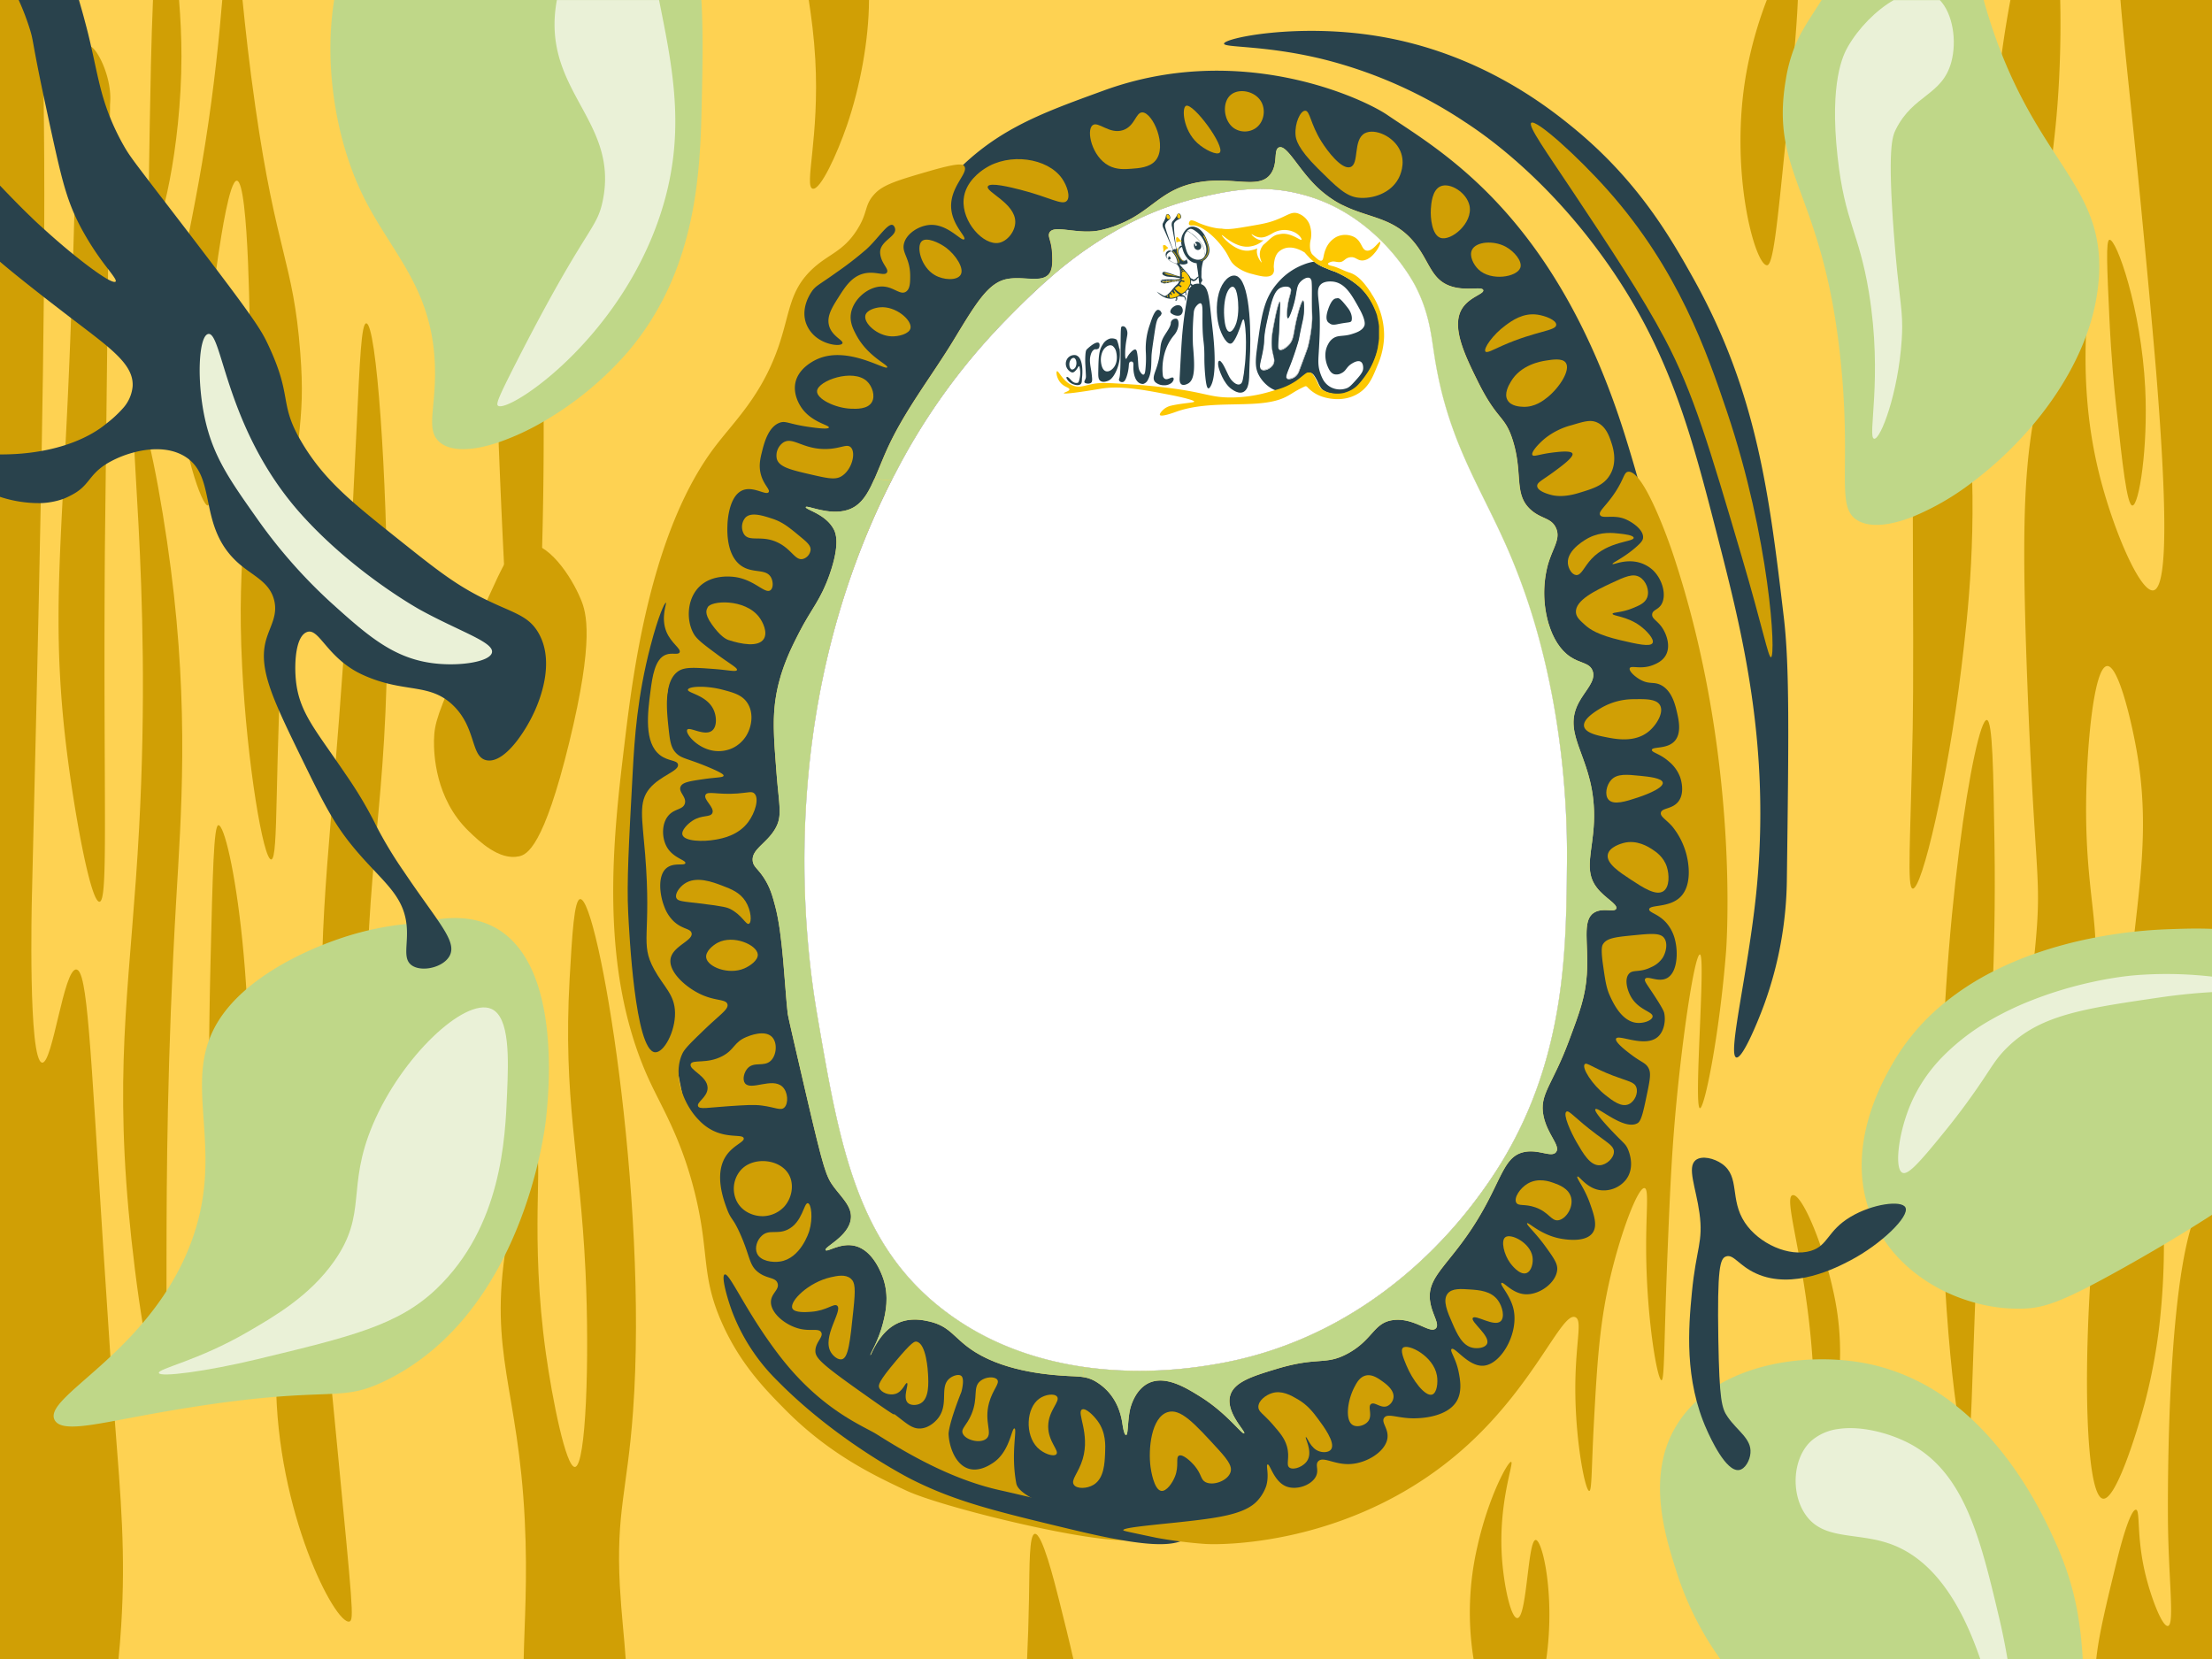 <svg xmlns="http://www.w3.org/2000/svg" xmlns:xlink="http://www.w3.org/1999/xlink" viewBox="0 0 1024 768"><defs><style>.cls-1{fill:none;}.cls-2{fill:#fed252;}.cls-3{fill:#29424c;}.cls-4{fill:#bfd788;}.cls-5{fill:#fff;}.cls-6{clip-path:url(#clip-path);}.cls-7{fill:#3c3c3b;}.cls-8{fill:#fbca00;}.cls-9{fill:#27424c;}.cls-10{fill:#fdc801;}.cls-11{fill:#d09f05;}.cls-12{fill:#eaf1d7;}</style><clipPath id="clip-path"><rect class="cls-1" x="489.16" y="98.51" width="151.65" height="93.88"/></clipPath></defs><g id="Layer_2" data-name="Layer 2"><g id="Layer_1-2" data-name="Layer 1"><rect class="cls-2" width="1024" height="768"/><path class="cls-3" d="M710.9,290.41a300.66,300.66,0,0,0-12.4-34.77c-13-30.34-28.42-51.09-34.57-91.15-1.48-9.64-2.34-19.86-9-32.46-1.45-2.75-12.29-22.63-34.58-34.93q-1.23-.7-2.52-1.35c-.5-.25-1-.5-1.5-.74h0a76.62,76.62,0,0,0-15.17-5.43c-17.61-4.3-32-1.3-43.53,1.25a145.75,145.75,0,0,0-33.74,12l-1.12.56a181.7,181.7,0,0,0-36.88,25.32c-8,6.93-14.72,13.75-20.44,19.58a293.48,293.48,0,0,0-51.22,71.17c-.53,1-1.05,2-1.56,3s-1,2-1.52,3C358.35,332.19,373,438.91,378.41,470.41c10.28,59.89,18.25,106.37,60.18,137.36,20.14,14.89,42.36,21.94,62.49,24.93l.84.12c28.75,4.11,53.1,0,60.86-1.33C637.85,618.78,678,562.85,687,550.33q4.17-5.8,7.73-11.65C724.57,490,725,440.21,725.39,400.49,725.5,388.51,725.92,342.11,710.9,290.41Zm-12.4-34.77c-13-30.34-28.42-51.09-34.57-91.15-1.48-9.64-2.34-19.86-9-32.46-1.45-2.75-12.29-22.63-34.58-34.93q-1.23-.7-2.52-1.35c-.5-.25-1-.5-1.5-.74h0a76.62,76.62,0,0,0-15.17-5.43c-17.61-4.3-32-1.3-43.53,1.25a145.75,145.75,0,0,0-33.74,12l-1.12.56a181.7,181.7,0,0,0-36.88,25.32c-8,6.93-14.72,13.75-20.44,19.58a293.48,293.48,0,0,0-51.22,71.17c-.53,1-1.05,2-1.56,3s-1,2-1.52,3C358.35,332.19,373,438.91,378.41,470.41c10.28,59.89,18.25,106.37,60.18,137.36,20.14,14.89,42.36,21.94,62.49,24.93l.84.12c28.75,4.11,53.1,0,60.86-1.33C637.85,618.78,678,562.85,687,550.33q4.17-5.8,7.73-11.65C724.57,490,725,440.21,725.39,400.49c.11-12,.53-58.38-14.49-110.08A300.66,300.66,0,0,0,698.5,255.64Zm53.71-54.22C720.06,99.12,666.84,70,642.3,53.26,630.8,45.4,573.94,18.94,511,41.89c-30.14,11-52.58,18.75-74.2,44-58.61,68.36-122,141-130.31,258.13C304,380.15,288.78,604.54,427,678.38c94.06,50.23,193.51,52.93,290.22-68.46C814.72,487.6,785.58,307.58,752.21,201.42Zm-4,219.21c-.76,1.93-6.4-.67-10.37,1.94-5.64,3.72-2.28,14.3-3.24,28.5-.7,10.45-3.38,17.63-8.42,31.09-7.61,20.37-13.65,24.37-11.66,34.34,1.75,8.75,8.07,13.91,5.83,16.84-2.12,2.77-8.05-1.51-14.9,0-3.83.84-6.23,3.11-8.48,6.73-3.3,5.31-6.28,13.5-12.89,24.36-13,21.38-23.88,26.35-22,38.22.93,6,4.54,10.33,2.6,12.3-2.66,2.69-9.84-4.94-19.44-3.88-9.38,1-9.47,9.1-21.37,15.54-10.39,5.62-13.61,1.25-33,7.13-11,3.33-19.59,6-21.37,12.3-2.23,7.83,7.4,16.76,6.47,17.49s-7.91-9.19-20.08-16.84c-6.41-4-16.1-10.13-24-6.48-5.47,2.55-7.7,8.64-8.42,11-1.45,4.78-1.17,12.57-2,13-.2.1-1,.82-1.88-5.2-1.42-9.59-6.22-15.77-12.31-19.43a15.53,15.53,0,0,0-6-2.1c-.29-.05-.58-.09-.88-.12-1.85-.21-3.82-.24-6.1-.37-6.65-.38-27.49-1.55-42.75-11-9.94-6.16-11.2-11.92-21.38-14.25-2.81-.64-8.53-1.86-14.25.65-9.16,4-12.55,15.12-12.95,14.9s3.74-6.49,5.83-14.9c1.08-4.34,3-12.14,0-20.73-.68-1.91-4.52-12.82-13-14.89-6.69-1.65-12.95,3.09-13.6,1.94-.81-1.44,10.51-6.21,11.66-14.25.8-5.61-3.8-9.62-7.78-14.9-3.68-4.9-4.78-8.18-13-43.4-5.53-23.82-8.29-35.74-8.42-36.92-1.52-13.71-2.21-36.4-5.83-49.88-1.23-4.6-2.28-8.49-5.18-12.95s-4.84-5.08-5.18-7.77c-.69-5.44,6.36-8.06,10.36-14.9,3.5-6,1.85-10.38.65-25.91-1.32-16.93-2-26.13,0-36.92,2.27-12.07,7.1-21.49,10.36-27.86,6-11.68,10-15.08,14.25-27.2,4.94-14.19,2.75-19.17,1.94-20.73-3.76-7.27-13.36-9.2-13-10.36s10.73,4.1,19.43,1.29c5-1.61,8-5.43,10.74-10.93.53-1.07,1.06-2.2,1.58-3.4,1.58-3.58,3.19-7.69,5.17-12.23,8.17-18.73,21.18-35,31.74-52.46s16-26.29,24.62-27.86c7-1.26,14.72,1.54,18.5-1.58a5,5,0,0,0,.93-1c1.57-2.23,1.43-5.61,1.29-9.07-.24-6.15-2.16-7.8-1.29-9.71,1.91-4.2,13.44,1.18,24-1.3A53.51,53.51,0,0,0,522.13,102c.38-.19.75-.39,1.11-.59,11.3-6.11,16.2-14.29,31.28-17,16.37-2.94,28.25,3.51,33.68-3.89,3.55-4.84,1.2-11.31,3.89-12.3,3.24-1.21,7.84,7.79,14.9,15.54a50.72,50.72,0,0,0,10.5,8.93c.49.31,1,.61,1.47.89.84.49,1.69.94,2.52,1.36l.08,0c12.92,6.49,24.71,5.44,34.66,19.23,5.65,7.84,6.84,15.13,14.89,18.13,7.24,2.7,15,.05,15.55,2,.52,1.75-6.35,3.12-9.72,8.42-5.25,8.25,1,21.31,7.13,33.68,9.18,18.59,12.48,15.56,16.19,27.2,5,15.67.31,25.12,8.42,32.39,4.86,4.35,9.5,3.62,11.66,8.42,2.33,5.18-1.64,9.23-3.88,17.49a51,51,0,0,0,.41,26.74c1.94,6.55,5.27,12.17,10,15.36s8.94,2.73,10.36,6.48c1.78,4.69-3.44,9.1-6.47,14.9-8.32,15.9,8.31,25.86,7.12,55.06-.57,13.93-4.8,22.56,1.3,30.44C742.78,415.63,749,418.6,748.2,420.63ZM710.9,290.41a300.66,300.66,0,0,0-12.4-34.77c-13-30.34-28.42-51.09-34.57-91.15-1.48-9.64-2.34-19.86-9-32.46-1.45-2.75-12.29-22.63-34.58-34.93q-1.23-.7-2.52-1.35c-.5-.25-1-.5-1.5-.74h0a76.62,76.62,0,0,0-15.17-5.43c-17.61-4.3-32-1.3-43.53,1.25a145.75,145.75,0,0,0-33.74,12l-1.12.56a181.7,181.7,0,0,0-36.88,25.32c-8,6.93-14.72,13.75-20.44,19.58a293.48,293.48,0,0,0-51.22,71.17c-.53,1-1.05,2-1.56,3s-1,2-1.52,3C358.35,332.19,373,438.91,378.41,470.41c10.28,59.89,18.25,106.37,60.18,137.36,20.14,14.89,42.36,21.94,62.49,24.93l.84.12c28.75,4.11,53.1,0,60.86-1.33C637.85,618.78,678,562.85,687,550.33q4.17-5.8,7.73-11.65C724.57,490,725,440.21,725.39,400.49,725.5,388.51,725.92,342.11,710.9,290.41Z"/><path class="cls-4" d="M501.92,632.82l-.66,4.65c-.29-.05-.58-.09-.88-.12-1.85-.21-3.82-.24-6.1-.37-6.65-.38-27.49-1.55-42.75-11-9.94-6.16-11.2-11.92-21.38-14.25-2.81-.64-8.53-1.86-14.25.65-9.16,4-12.55,15.12-12.95,14.9s3.74-6.49,5.83-14.9c1.08-4.34,3-12.14,0-20.73-.68-1.91-4.52-12.82-13-14.89-6.69-1.65-12.95,3.09-13.6,1.94-.81-1.44,10.51-6.21,11.66-14.25.8-5.61-3.8-9.62-7.78-14.9-3.68-4.9-4.78-8.18-13-43.4-5.53-23.82-8.29-35.74-8.42-36.92-1.52-13.71-2.21-36.4-5.83-49.88-1.23-4.6-2.28-8.49-5.18-12.95s-4.84-5.08-5.18-7.77c-.69-5.44,6.36-8.06,10.36-14.9,3.5-6,1.85-10.38.65-25.91-1.32-16.93-2-26.13,0-36.92,2.27-12.07,7.1-21.49,10.36-27.86,6-11.68,10-15.08,14.25-27.2,4.94-14.19,2.75-19.17,1.94-20.73-3.76-7.27-13.36-9.2-13-10.36s10.73,4.1,19.43,1.29c5-1.61,8-5.43,10.74-10.93.53-1.07,1.06-2.2,1.58-3.4l7.8.78c-.51,1-1,2-1.52,3C358.35,332.19,373,438.91,378.41,470.41c10.28,59.89,18.25,106.37,60.18,137.36,20.14,14.89,42.36,21.94,62.49,24.93Z"/><path class="cls-4" d="M485.92,128.68c-8,6.93-14.72,13.75-20.44,19.58a293.48,293.48,0,0,0-51.22,71.17c-.53,1-1.05,2-1.56,3l-7.8-.78c1.58-3.58,3.19-7.69,5.17-12.23,8.17-18.73,21.18-35,31.74-52.46s16-26.29,24.62-27.86c7-1.26,14.72,1.54,18.5-1.58Z"/><path class="cls-4" d="M523.92,102.8l-1.12.56a181.7,181.7,0,0,0-36.88,25.32l-1-1.12a5,5,0,0,0,.93-1c1.57-2.23,1.43-5.61,1.29-9.07-.24-6.15-2.16-7.8-1.29-9.71,1.91-4.2,13.44,1.18,24-1.3A53.51,53.51,0,0,0,522.13,102c.38-.19.75-.39,1.11-.59Z"/><path class="cls-4" d="M617.49,92.73,616.37,95h0a76.62,76.62,0,0,0-15.17-5.43c-17.61-4.3-32-1.3-43.53,1.25a145.75,145.75,0,0,0-33.74,12l-.68-1.35c11.3-6.11,16.2-14.29,31.28-17,16.37-2.94,28.25,3.51,33.68-3.89,3.55-4.84,1.2-11.31,3.89-12.3,3.24-1.21,7.84,7.79,14.9,15.54A50.72,50.72,0,0,0,617.49,92.73Z"/><path class="cls-4" d="M716.87,288.67l-6,1.74a300.66,300.66,0,0,0-12.4-34.77c-13-30.34-28.42-51.09-34.57-91.15-1.48-9.64-2.34-19.86-9-32.46-1.45-2.75-12.29-22.63-34.58-34.93q-1.23-.7-2.52-1.35c-.5-.25-1-.5-1.5-.74l1.12-2.28c.49.31,1,.61,1.47.89.84.49,1.69.94,2.52,1.36l.08,0c12.92,6.49,24.71,5.44,34.66,19.23,5.65,7.84,6.84,15.13,14.89,18.13,7.24,2.7,15,.05,15.55,2,.52,1.75-6.35,3.12-9.72,8.42-5.25,8.25,1,21.31,7.13,33.68,9.18,18.59,12.48,15.56,16.19,27.2,5,15.67.31,25.12,8.42,32.39,4.86,4.35,9.5,3.62,11.66,8.42,2.33,5.18-1.64,9.23-3.88,17.49A51,51,0,0,0,716.87,288.67Z"/><path class="cls-4" d="M748.2,420.63c-.76,1.93-6.4-.67-10.37,1.94-5.64,3.72-2.28,14.3-3.24,28.5-.7,10.45-3.38,17.63-8.42,31.09-7.61,20.37-13.65,24.37-11.66,34.34,1.75,8.75,8.07,13.91,5.83,16.84-2.12,2.77-8.05-1.51-14.9,0-3.83.84-6.23,3.11-8.48,6.73l-2.25-1.39C724.57,490,725,440.21,725.39,400.49c.11-12,.53-58.38-14.49-110.08l6-1.74c1.94,6.55,5.27,12.17,10,15.36s8.94,2.73,10.36,6.48c1.78,4.69-3.44,9.1-6.47,14.9-8.32,15.9,8.31,25.86,7.12,55.06-.57,13.93-4.8,22.56,1.3,30.44C742.78,415.63,749,418.6,748.2,420.63Z"/><path class="cls-4" d="M684.07,564.43c-13,21.38-23.88,26.35-22,38.22.93,6,4.54,10.33,2.6,12.3-2.66,2.69-9.84-4.94-19.44-3.88-9.38,1-9.47,9.1-21.37,15.54-10.39,5.62-13.61,1.25-33,7.13-11,3.33-19.59,6-21.37,12.3-2.23,7.83,7.4,16.76,6.47,17.49s-7.91-9.19-20.08-16.84c-6.41-4-16.1-10.13-24-6.48-5.47,2.55-7.7,8.64-8.42,11-1.45,4.78-1.17,12.57-2,13-.2.1-1,.82-1.88-5.2-1.42-9.59-6.22-15.77-12.31-19.43a15.53,15.53,0,0,0-6-2.1l.66-4.65c28.75,4.11,53.1,0,60.86-1.33C637.85,618.78,678,562.85,687,550.33q4.17-5.8,7.73-11.65l2.25,1.39C693.66,545.38,690.68,553.57,684.07,564.43Z"/><path class="cls-5" d="M725.39,400.49c-.36,39.72-.82,89.52-30.68,138.19q-3.57,5.84-7.73,11.65c-9,12.52-49.13,68.45-124.2,81.16-7.76,1.32-32.11,5.44-60.86,1.33l-.84-.12c-20.13-3-42.35-10-62.49-24.93-41.93-31-49.9-77.47-60.18-137.36-5.41-31.5-20.06-138.22,32.77-244.91.5-1,1-2,1.52-3s1-2,1.56-3a293.48,293.48,0,0,1,51.22-71.17c5.72-5.83,12.48-12.65,20.44-19.58a181.7,181.7,0,0,1,36.88-25.32l1.12-.56a145.75,145.75,0,0,1,33.74-12c11.55-2.55,25.92-5.55,43.53-1.25A76.62,76.62,0,0,1,616.36,95h0c.51.24,1,.49,1.5.74q1.29.65,2.52,1.35C642.68,109.4,653.52,129.28,655,132c6.62,12.6,7.48,22.82,9,32.46,6.15,40.06,21.53,60.81,34.57,91.15a300.66,300.66,0,0,1,12.4,34.77C725.92,342.11,725.5,388.51,725.39,400.49Z"/><path class="cls-3" d="M566.65,20.21c0,1.93,18.85.65,45.43,7.1a210.51,210.51,0,0,1,66,29.11c7.39,4.79,36.12,24,63.89,62.47,30.94,42.81,41,82.17,53.25,129.92C806.34,292.16,820,345.52,813,413.52c-3.81,37-13.38,74.84-9.22,76,2.8.76,9.69-15.81,12.77-24.14a174.76,174.76,0,0,0,10.65-58.92c.85-65.34,1.27-98-1.42-120.69-6.66-56.29-12.3-103.92-41.88-156.9-10.46-18.73-25.5-45.07-55.38-69.57-11.46-9.39-43.32-34.88-90.87-42.6C600.36,10.62,566.64,17.64,566.65,20.21Z"/><g id="Logo"><g class="cls-6"><g class="cls-6"><path class="cls-7" d="M638.25,149.14c-.07-.37-.15-.75-.23-1.13s-.18-.77-.29-1.16c0,0,0-.1,0-.15v0c0-.1,0-.2-.08-.31,0,.2.1.4.16.6s0,.22.08.33,0,0,0,.07c.08.33.16.65.22,1,.12.57.22,1.13.3,1.67,0-.28-.08-.58-.13-.88m.38,3.23a2.07,2.07,0,0,0,0-.35c0,.19,0,.38,0,.56a1.48,1.48,0,0,1,0-.21m-31.78,20.19-.1,0,.14.05,0,0m-.28-.09.18.06-.09,0-.09,0m-1.61.25a3.54,3.54,0,0,0-.53.31l-.11.09a2.3,2.3,0,0,0-.22.2,6.28,6.28,0,0,1,1.22-.73l.08,0a3.72,3.72,0,0,0-.44.16m24.36-39.83a30.05,30.05,0,0,1,2.13,2.23,24.62,24.62,0,0,0-2.13-2.23"/><path class="cls-7" d="M607.26,149.49a69.25,69.25,0,0,1-1.8,10.79c-.16.7-1.49,4.25-4.14,11.34a5.65,5.65,0,0,1-1.84,2.61c-1.22.91-3.17,1.48-3.89.77s.22-2.7,1.66-6.32c0,0,1.72-4.32,3.45-10.1.82-2.77.28-1.53,2.33-10.66a25.34,25.34,0,0,0,.55-6c0-1.21-.07-2.83-.44-2.89-.68-.1-2.16,5.13-3,8.77-1.54,6.69-1.15,9-3.44,11.55-1.28,1.41-3.45,2.94-4.55,2.33-.88-.5-.52-2.06-.11-8.77,0-.19.12-2.87.33-8.22.17-4.09.19-5.07,0-5.1-.39-.06-1.44,3.83-2.11,7.22-1.43,7.24-2.19,11.06-1.22,15.87.51,2.52,1.24,4.07.34,5.77-1.15,2.15-4.31,3.38-5.55,2.44s-.46-3.2.22-6.33c1.91-8.83.21-6.18,2.33-15.87s3.24-14.56,6.66-15.87c1.4-.54,3.4-.63,4.21.33,1,1.22-.55,3.29-1.21,8.22-.35,2.51-.44,5.66.06,5.77s1.91-3.65,2.7-6.48c1.69-6,1-8.43,3.24-10.62,1-1,2.9-2.21,4.14-1.61s1.11,2.95,1.08,9.71c0,8.64.28,7.94,0,11.34"/><path class="cls-7" d="M606.47,172.46h-.1a3.24,3.24,0,0,0-.56,0h0l-.16,0-.1,0a1.65,1.65,0,0,1,.68-.09h.13a.5.5,0,0,1,.13,0"/><path class="cls-7" d="M637.56,146.24a35.12,35.12,0,0,0-1.28-3.36,23.42,23.42,0,0,1,1.28,3.36"/><path class="cls-7" d="M638,160.64a.37.37,0,0,0,0,.12,32.43,32.43,0,0,1-5.46,12.77l.17-.26c.22-.33.44-.68.66-1l.33-.54a33.61,33.61,0,0,0,3.27-7.21c.17-.55.37-1.19.57-1.92l.12-.43c0-.15.08-.3.11-.43l.06-.25c0-.22.1-.41.13-.56l.06-.25"/><path class="cls-8" d="M637.56,146.24a35.12,35.12,0,0,0-1.28-3.36,23.42,23.42,0,0,1,1.28,3.36"/><path class="cls-8" d="M638,160.64a.37.37,0,0,0,0,.12,32.43,32.43,0,0,1-5.46,12.77l.17-.26c.22-.33.44-.68.66-1l.33-.54a33.61,33.61,0,0,0,3.27-7.21c.17-.55.37-1.19.57-1.92l.12-.43c0-.15.08-.3.11-.43l.06-.25c0-.22.1-.41.13-.56l.06-.25"/><path class="cls-5" d="M541.81,119.86a.64.64,0,0,1-.5.29.74.74,0,0,1-.64-.43,1.13,1.13,0,0,1-.07-.3c0-.2,0-.42.09-.42s.12.47.25.47.18-.16.15-.3-.29-.22-.28-.33.22-.17.41-.15a.72.72,0,0,1,.51.37.77.77,0,0,1,.08.8"/><path class="cls-5" d="M549.61,117.46a4.33,4.33,0,0,1,.09,2.06,10,10,0,0,1-2.23-4.25c-.14-.49-.3-1-.42-1.57h.12c1.14.13,2.12,2.36,2.44,3.75"/><path class="cls-5" d="M614.93,143a18.83,18.83,0,0,1,1.08-2.51h0c.63-1.17,1.49-2.24,2.57-2.31s1.23-.94,5.42,4.49l0,0c2.07,2.68,1.93,5.1,1.68,5.76-.42,1.09-1.41.6-6.68,1.7-2.66.56-3.17-.21-3.86-.66-1.76-1.16-1.06-4.23-.24-6.5m1.7,14.07c2.55-2.17,5-1,9.19-2.38,2-.65,4.72-1.51,5.7-3.64.33-.72.89-2.52-2.37-8.4-3.4-6.1-6.28-11.27-11.57-12.2-.64-.11-4.15-.72-6.18,1.27s-1.23,4.78-.79,9.51c.24,2.56.34,5,.37,7.4.06,4.32-.15,8.43-.37,12.55,0,.49-.05,1-.08,1.4h0v0c-.21,3.39-.41,5.66.11,8.17a16.91,16.91,0,0,0,.6,2.13,19.19,19.19,0,0,0,1.17,2.72,8.84,8.84,0,0,0,3.27,3.45,9.08,9.08,0,0,0,7.92.63c1.3-.54,2.46-1.84,4.75-4.43s2.62-3.57,2.7-4.59c0-.28.13-2.4-1.11-3.17-1.41-.87-3.63.54-4.27.94-2.54,1.6-2.43,3.34-4.83,4.41a4.55,4.55,0,0,1-3.16.42c-1.74-.52-2.53-2.36-3.11-3.71-.32-.74-2.3-5.67.32-10.3a7.42,7.42,0,0,1,1.74-2.21"/><path class="cls-5" d="M607.26,149.49a69.25,69.25,0,0,1-1.8,10.79c-.16.7-1.49,4.25-4.14,11.34a5.65,5.65,0,0,1-1.84,2.61c-1.22.91-3.17,1.48-3.89.77s.22-2.7,1.66-6.32c0,0,1.72-4.32,3.45-10.1.82-2.77.28-1.53,2.33-10.66a25.34,25.34,0,0,0,.55-6c0-1.21-.07-2.83-.44-2.89-.68-.1-2.16,5.13-3,8.77-1.54,6.69-1.15,9-3.44,11.55-1.28,1.41-3.45,2.94-4.55,2.33-.88-.5-.52-2.06-.11-8.77,0-.19.12-2.87.33-8.22.17-4.09.19-5.07,0-5.1-.39-.06-1.44,3.83-2.11,7.22-1.43,7.24-2.19,11.06-1.22,15.87.51,2.52,1.24,4.07.34,5.77-1.15,2.15-4.31,3.38-5.55,2.44s-.46-3.2.22-6.33c1.91-8.83.21-6.18,2.33-15.87s3.24-14.56,6.66-15.87c1.4-.54,3.4-.63,4.21.33,1,1.22-.55,3.29-1.21,8.22-.35,2.51-.44,5.66.06,5.77s1.91-3.65,2.7-6.48c1.69-6,1-8.43,3.24-10.62,1-1,2.9-2.21,4.14-1.61s1.11,2.95,1.08,9.71c0,8.64.28,7.94,0,11.34"/><path class="cls-5" d="M543.06,117a6.45,6.45,0,0,0-.63-.6,1.5,1.5,0,0,0-.84-.41,1.87,1.87,0,0,0-1.6.73,2.17,2.17,0,0,0-.32,1.73c.32,1.51,1.54,2.12,3.59,3.16a14.39,14.39,0,0,0,1.34.62.27.27,0,0,0,.2,0,.39.39,0,0,0,.11-.06c.08,0,.24-.22.17-.81a8.69,8.69,0,0,0-2-4.36m-1.25,2.86a.64.64,0,0,1-.5.29.74.74,0,0,1-.64-.43,1.13,1.13,0,0,1-.07-.3c0-.2,0-.42.09-.42s.12.47.25.47.18-.16.15-.3-.29-.22-.28-.33.22-.17.41-.15a.72.72,0,0,1,.51.37.77.77,0,0,1,.08.8"/><path class="cls-5" d="M549.7,119.52a1.54,1.54,0,0,1-.17.42,1.44,1.44,0,0,1-.2.3,1.22,1.22,0,0,1-1.19.49c-.68-.14-1.16-.88-1.55-1.46a6.29,6.29,0,0,1-1-2.94,7.2,7.2,0,0,1,0-.81,2.23,2.23,0,0,1,.22-.86c0-.08.48-1,1.21-1,.12.56.28,1.08.42,1.57a10,10,0,0,0,2.23,4.25"/><path class="cls-5" d="M557.47,115.81a5.52,5.52,0,0,1,.35,2.68h0a3.63,3.63,0,0,1-1.32,1.36,3.36,3.36,0,0,1-.65.28h-.05a5.82,5.82,0,0,1-1.48.13h0a6.33,6.33,0,0,1-3.11-1.26c-1.43-1.1-1.82-2.53-2.56-5.22a10.52,10.52,0,0,1-.45-3.39v-.07a7.86,7.86,0,0,1,.27-1.37,5.8,5.8,0,0,1,.72-1.43c.06-.09.13-.19.21-.29h0a.88.88,0,0,1,.22-.1c.17,0,.45-.06,1.79.91a15,15,0,0,1,2.09,1.7,14,14,0,0,1,4,6.07"/><path class="cls-5" d="M546.3,128.43v0a8.26,8.26,0,0,1-.89-.1c-.47-.07-1.48-.33-2.89-.47a16.52,16.52,0,0,1-2.29-.29,5.71,5.71,0,0,1-1.28-.44c-.54-.27-.6-.44-.87-.53a.29.29,0,0,1,0-.16,1.23,1.23,0,0,1,0-.19c.15.11.37.35.65.57a4.1,4.1,0,0,0,1.65.71c.22,0,.13,0,1.3.15.7.08.67.09,1,.12a11.86,11.86,0,0,1,1.53.19c.89.19,2,.4,2,.41h0"/><path class="cls-5" d="M539.47,127l-.28.2-.1.06a1.2,1.2,0,0,0-.12.11.22.22,0,0,0-.07.06l-.06,0-.22-.13c.11,0,.19,0,.34-.06l0,0,.09,0a1.34,1.34,0,0,0,.43-.37l.06-.09a1.51,1.51,0,0,0,.12-.2c.12-.23.14-.39.17-.38a.63.63,0,0,1-.06.41.8.8,0,0,1-.11.23l-.06.09h0a1.3,1.3,0,0,1-.17.17"/><path class="cls-5" d="M540.94,127.24a1.11,1.11,0,0,1-.19.36l0,0s0,0-.05.06a2.3,2.3,0,0,1-.25.23l-.13,0a2,2,0,0,0,.23-.22.18.18,0,0,1,.05-.07h0a1.65,1.65,0,0,0,.25-.37l.06-.11a3,3,0,0,0,.11-.32.8.8,0,0,0,0-.36s0-.06,0-.07.06.05.07.06a.43.43,0,0,1,0,.37s0,0,0,0a3.31,3.31,0,0,1-.14.44"/><path class="cls-5" d="M542.2,126.77s.08.09.11.16a.67.67,0,0,1,.05.19.83.83,0,0,1,0,.28v0a2.73,2.73,0,0,0-.06.31.25.25,0,0,0,0,.08c0,.14,0,.22,0,.28l-.29,0a.87.87,0,0,0,.17-.27s0,0,0-.07a2,2,0,0,0,.08-.33s0,0,0,0,0-.2,0-.3a.41.41,0,0,0,0-.19s0-.11,0-.12"/><path class="cls-5" d="M543.44,127.1a.36.36,0,0,1,.09.09.35.35,0,0,1,0,.26.13.13,0,0,1,0,.06s0,.08,0,.16V128s0,0,0,0a1,1,0,0,0,0,.25l-.16,0a.47.47,0,0,0,.05-.24.25.25,0,0,0,0-.09c0-.06,0-.15,0-.25a.69.69,0,0,1,0-.13s0-.06,0-.1a.63.63,0,0,0,0-.27s0-.06,0-.06"/><path class="cls-5" d="M544.48,127.43s0,0,.06.08a.39.39,0,0,1,.05.2v.16c0,.08,0,.09,0,.23a.45.45,0,0,0,0,.11v.27l-.11,0c0-.07,0-.15,0-.26h0v-.1a1.59,1.59,0,0,0,0-.22,1,1,0,0,0,0-.17l0-.18s0-.08,0-.08"/><path class="cls-5" d="M545.5,127.68a.6.6,0,0,1,.08.24v0a.68.68,0,0,0,0,.12.58.58,0,0,1,0,.16.28.28,0,0,1,0,.09.38.38,0,0,1,0,.1.8.8,0,0,0,0,.26.14.14,0,0,1,0,.06l-.11,0v-.3a.38.38,0,0,0,0-.1,1,1,0,0,0,0-.24.28.28,0,0,0,0-.12h0a.91.91,0,0,1-.07-.23s0-.06,0-.06l0,0"/><path class="cls-5" d="M546.15,129.29a.32.32,0,0,1,0,.09l-.37.06-.68.13v.07s0,0,0,0v.09s0,0,0,.05v.07a.51.51,0,0,1,0,.16s0,.07,0,.11a.57.57,0,0,1,0,.12l-.11,0c0-.05,0-.1,0-.16h0v-.22a.38.38,0,0,0,0-.1v-.21l-1,.15v.18a.68.68,0,0,0,0,.14.34.34,0,0,0,0,.09.45.45,0,0,0,0,.11v.11H544a.61.61,0,0,0,0-.14h0v-.1s0,0,0-.06v-.32l-.79.11-.29,0s0,0,0,0a.06.06,0,0,1,0,.06s0,.05,0,.07v.06a.66.66,0,0,0,0,.14.88.88,0,0,0,0,.14.62.62,0,0,1,0,.13h0l-.15,0s0,0,0,0v0a1.05,1.05,0,0,0,0-.12.51.51,0,0,0,0-.13s0-.09,0-.14v-.2l-1.23.16a.11.11,0,0,1,0,.05,1,1,0,0,1,0,.19.06.06,0,0,1,0,0c0,.05,0,.08,0,.12s0,.18,0,.25a.28.28,0,0,0,0,.08.15.15,0,0,0,0,.06l-.24,0a.31.31,0,0,0,.06-.13s0-.05,0-.08a1.66,1.66,0,0,0,.06-.21l0-.16s0,0,0,0a.77.77,0,0,0,0-.15s0,0,0-.06l-1.26.13a.13.13,0,0,0,0,.06c0,.06,0,.12,0,.19a1.72,1.72,0,0,1-.07.21l-.07.15a.6.6,0,0,1-.06.11.08.08,0,0,1,0,0,1.08,1.08,0,0,0-.11.21l-.2,0h-.07a2.21,2.21,0,0,0,.23-.28.9.9,0,0,0,.07-.11s0,0,0,0l0-.07a1.35,1.35,0,0,0,.11-.26c0-.05,0-.1,0-.16l0-.05h-.33a7.64,7.64,0,0,1-1.07,0l0,.1v0a.21.21,0,0,0,0,.06l-.15.22a2.18,2.18,0,0,0-.17.21h0l-.06.07-.13.15-.15-.05,0,0,.12-.1s0,0,.05-.07a1.29,1.29,0,0,0,.21-.24l.05-.06.1-.14,0-.06.06-.1-.39-.06a3.28,3.28,0,0,1-.79-.24l0,0a.45.45,0,0,1,.11-.13l.32.14a3.7,3.7,0,0,0,.78.22.56.56,0,0,0,0-.12.24.24,0,0,1,0-.09,2.9,2.9,0,0,1,0-.31s.05.07.07.13a.72.72,0,0,1,0,.29.61.61,0,0,1,0,.11,5.3,5.3,0,0,0,1.15,0l.21,0,0-.13a.83.83,0,0,0,0-.27s0-.12,0-.13a.64.64,0,0,1,.1.13.53.53,0,0,1,0,.3v0a.17.17,0,0,1,0,.07l.94-.08.31,0a.2.2,0,0,1,0-.07.78.78,0,0,0,0-.21,1.19,1.19,0,0,1,0-.14s.09.09.13.18a.58.58,0,0,1,0,.21v0a8.19,8.19,0,0,0,1-.14l.23,0a.59.59,0,0,0,0-.14s0-.09,0-.1.07,0,.08.08a.24.24,0,0,1,0,.13l1.07-.17s0,0,0-.08,0-.08,0-.08,0,.05.06.08a.19.19,0,0,1,0,.07l1-.15s0,0,0,0,0-.07,0-.08,0,0,.07.08v0l.36-.06c.32-.06.57-.09.76-.11"/><path class="cls-5" d="M546.77,129.25s0,0,0,0-.31,0-.65.1a.32.32,0,0,0,0-.09h0c.42,0,.54,0,.57,0h0"/><path class="cls-5" d="M549.08,127a.87.87,0,0,1-.05.12.62.62,0,0,1-.14.3,1,1,0,0,1-.32.31,3.19,3.19,0,0,1-.42.26,5.62,5.62,0,0,1-.72.25c-.23,0,0-.44,0-.47a.29.29,0,0,1,.23-.1c.13,0,.13.12.23.09s.06,0,.26-.12a2,2,0,0,0,.41-.24.72.72,0,0,0,.2-.33c0-.12,0-.19.07-.23a.24.24,0,0,1,.16,0c.08,0,.1.1.08.19"/><path class="cls-5" d="M550.16,128.7a1.36,1.36,0,0,1-.11.14,1.12,1.12,0,0,1-.34.35,1.5,1.5,0,0,1-.57.27,4.07,4.07,0,0,1-.69.17c-.12,0-1,.06-1.1,0-.32-.11.14-.61.22-.64a.52.52,0,0,1,.36,0c.17.07.13.22.27.23a2.8,2.8,0,0,0,.41-.05,3.89,3.89,0,0,0,.67-.15,1.12,1.12,0,0,0,.43-.35c.09-.16.08-.26.19-.29a.36.36,0,0,1,.24,0c.1.05.09.18,0,.28"/><path class="cls-5" d="M547.17,130.48a.51.51,0,0,0-.45.42.64.64,0,0,0,.23.53.88.88,0,0,0,.39.2c1.31.32,1.15.3,1.55.38,1.15.23,1.35.12,1.48,0s.19-.31.13-.39-.28,0-.59.09a2.88,2.88,0,0,1-.91,0c-.64-.09-1-.14-1.16-.39a4.36,4.36,0,0,0-.25-.42c-.16-.23-.27-.37-.42-.38"/><path class="cls-5" d="M545.71,133.16c0,.11.12.35.18.42a4,4,0,0,0,.69.66c.76.41.94.1,1.14.45,0,0,.17.3.06.44s-.51,0-.62,0c-.58-.17-.7-.5-1.47-1.18-.56-.49-.82-.59-.8-.84s.58-.66.83-.63.13.19.07.33a2.44,2.44,0,0,0-.08.34"/><path class="cls-5" d="M556.19,121.62c-.14.93-.25,1.87-.43,2.8-.06.37,0,.13,0,1.94a30.83,30.83,0,0,0,0,4.13c0,.2.11.76,0,.77s-.12-.24-.17-.37a3.28,3.28,0,0,1-.09-1.44c.08-.63,0-1.27.1-1.91.11-1.65-.16-1.55-.07-3.34.09-1.61.33-2.27.31-2.52a.29.29,0,0,1,0-.16c.06-.11.22-.18.29-.13s.05.16,0,.23"/><path class="cls-5" d="M556,129.75a.21.21,0,0,0-.16-.13.15.15,0,0,0-.14,0,.29.29,0,0,0-.08.26.17.17,0,0,0,.13.16.38.38,0,0,0,.19,0,.17.17,0,0,0,.11-.19.37.37,0,0,0-.05-.15"/><path class="cls-9" d="M547.37,142.78a2.17,2.17,0,0,0-1.18-1.35,3.09,3.09,0,0,0-2.55.35c-1.16.68-2,1.72-1.83,2.77.07.32.62.78,1.54,1.2,1.11.51,2.69.64,3.46-.14a2.74,2.74,0,0,0,.56-2.83"/><path class="cls-9" d="M638.63,152.37c0-.12,0-.23,0-.35,0,.19,0,.38,0,.56a1.48,1.48,0,0,1,0-.21"/><path class="cls-9" d="M638.68,153.7c0-.14,0-.27,0-.41v-.42a2.64,2.64,0,0,1,0-.29c0-.18,0-.37,0-.56a1.87,1.87,0,0,0,0-.34v-.15c0-.06,0-.11,0-.17s0,0,0,0v-.1s0-.07,0-.1,0-.09,0-.13a.07.07,0,0,0,0-.05v-.16c0-.25-.07-.51-.11-.77-.08-.54-.18-1.11-.3-1.67-.07-.33-.14-.65-.22-1,0,0,0-.05,0-.07s-.05-.22-.08-.33-.11-.4-.16-.6c0,0,0-.08,0-.13a35.12,35.12,0,0,0-1.28-3.36,0,0,0,0,0,0,0,32.09,32.09,0,0,0-4.06-6.81l-.35-.44-.41-.48a30.05,30.05,0,0,0-2.13-2.23l-.21-.19-.06-.06-.27-.25-.06,0c-.39-.34-.8-.69-1.23-1s-1.19-.91-2.14-1.55h0a46.8,46.8,0,0,0-7.52-4.07h0a40,40,0,0,1-4.48-1.75h-.06l0,0a19.38,19.38,0,0,1-3.67-1.84s0,0,0,0a18.72,18.72,0,0,1-1.52-1.11,23,23,0,0,0-5,1.41,29.64,29.64,0,0,0-12,8.56c-6.39,7.31-7.43,15.08-9.5,30.61-.77,5.77-.79,9,1,12.17,1.57,2.89,4.7,6,8.14,7a30.72,30.72,0,0,0,9.46-4.25c1.66-1.15,3-2.32,4-3.08h0a2.3,2.3,0,0,1,.22-.2l.11-.09a2.39,2.39,0,0,1,.53-.31,1.91,1.91,0,0,1,.44-.16h0l.09,0h0a1.65,1.65,0,0,1,.68-.09h.13a.5.5,0,0,1,.13,0h.1a1.31,1.31,0,0,1,.28.09l0,0,.14.08a3.54,3.54,0,0,1,1.16,1.17,19.18,19.18,0,0,1,1.94,3.64,14.35,14.35,0,0,0,1.3,2.21,4.58,4.58,0,0,0,1,.87,10.2,10.2,0,0,0,3.19,1.33l.12,0,.71.17a14.06,14.06,0,0,0,6.23-.18h0l.23-.06a13.53,13.53,0,0,0,5.44-3.1c.06-.06.2-.19.44-.45s.23-.24.34-.37l.21-.24.13-.14.16-.18c.42-.51.84-1,1.28-1.59.15-.17.29-.35.42-.53l.08-.11.32-.42c.26-.36.52-.74.79-1.13l0,0,.17-.26c.22-.33.44-.68.66-1,.11-.17.22-.36.33-.54a39.71,39.71,0,0,0,3.84-9.13c0-.15.08-.29.11-.43s.08-.3.12-.43l.06-.25c0-.22.1-.41.13-.56l.06-.25,0-.15c0-.18.07-.37.11-.59s.06-.35.09-.55a.17.17,0,0,0,0-.07,3.43,3.43,0,0,0,.06-.34c0-.12,0-.26.06-.39.07-.53.14-1.12.2-1.75,0-.22,0-.44,0-.66s0-.6,0-.91c0-.49,0-1,0-1.53m-31.42-4.21a69.25,69.25,0,0,1-1.8,10.79c-.16.7-1.49,4.26-4.14,11.34a5.65,5.65,0,0,1-1.84,2.61c-1.22.91-3.17,1.48-3.89.77s.22-2.7,1.66-6.32c0,0,1.72-4.32,3.45-10.1.82-2.77.28-1.53,2.33-10.65a25.53,25.53,0,0,0,.55-6c0-1.21-.08-2.83-.44-2.89-.68-.1-2.16,5.13-3,8.77-1.54,6.69-1.15,9-3.44,11.55-1.28,1.41-3.45,2.94-4.55,2.33-.88-.5-.52-2.06-.11-8.77,0-.19.12-2.87.33-8.22.16-4.08.19-5.07,0-5.1-.39-.06-1.44,3.83-2.11,7.22-1.43,7.24-2.19,11.06-1.22,15.86.51,2.53,1.24,4.08.34,5.78-1.15,2.15-4.31,3.37-5.55,2.44s-.46-3.2.22-6.32c1.91-8.84.21-6.19,2.33-15.88s3.24-14.56,6.66-15.87c1.4-.54,3.4-.63,4.21.33,1,1.22-.55,3.29-1.21,8.22-.35,2.51-.44,5.67.07,5.77s1.91-3.65,2.69-6.48c1.69-6,1-8.42,3.24-10.62,1-1,2.9-2.21,4.14-1.61s1.11,2.95,1.08,9.71c0,8.64.28,7.94,0,11.34M631.52,151c-1,2.13-3.67,3-5.7,3.64-4.22,1.35-6.64.21-9.19,2.38a7.42,7.42,0,0,0-1.74,2.21c-2.62,4.63-.64,9.56-.32,10.3.58,1.35,1.37,3.19,3.11,3.71a4.55,4.55,0,0,0,3.16-.42c2.4-1.07,2.29-2.81,4.83-4.41.64-.4,2.86-1.81,4.27-.94,1.24.77,1.13,2.89,1.11,3.17-.08,1-.49,2.1-2.7,4.59s-3.45,3.89-4.75,4.43a9.08,9.08,0,0,1-7.92-.63,8.84,8.84,0,0,1-3.27-3.45,19.19,19.19,0,0,1-1.17-2.72,16.91,16.91,0,0,1-.6-2.13c-.52-2.51-.32-4.78-.11-8.17v0h0c0-.45.06-.91.08-1.4.22-4.12.43-8.23.37-12.55,0-2.39-.13-4.84-.37-7.4-.44-4.73-1.1-7.65.79-9.51s5.54-1.38,6.18-1.26c5.3.92,8.17,6.09,11.57,12.19,3.26,5.88,2.7,7.68,2.37,8.4"/><path class="cls-9" d="M625.71,148.41c-.42,1.09-1.41.6-6.68,1.7-2.66.56-3.17-.21-3.86-.66-1.76-1.16-1.06-4.24-.24-6.5a17.59,17.59,0,0,1,1.08-2.51h0c.63-1.17,1.49-2.24,2.57-2.31s1.23-.94,5.42,4.49l0,0c2.07,2.68,1.93,5.1,1.68,5.76"/><path class="cls-9" d="M498.33,164.5a3.91,3.91,0,0,0-4.13,1.41,4.17,4.17,0,0,0-.35,4.36c.6,1.19,2,2.4,2.94,2.12s1.94-1.83,2.24-2.35c.08-.13.3-.53.49-.5s.12.07.19.25a11.38,11.38,0,0,1,.16,5c-.4,2-.66,2.29-.89,2.4a2.69,2.69,0,0,1-2.41-.52c-.69-.48-1.5-1.74-2.3-2.11-.41-.19-.71,0-.53.57a5.62,5.62,0,0,0,3.07,2.74c.5.18,2.34.85,3.4,0,.8-.66.55-1.89.71-3.18.38-3.13.23-9.09-2.59-10.13m-.46,5.45c-.47.77-1.39,1.37-2.08.87a2.59,2.59,0,0,1-.72-1.69,3.67,3.67,0,0,1,.85-3c.15-.14.89-.8,1.56-.35a2.23,2.23,0,0,1,.73,1.34,4.19,4.19,0,0,1-.34,2.81"/><path class="cls-9" d="M508.2,161.52c-1.22.45-.83,0-1.28.15s-1.41.53-2,2.63c-.41,1.39-.52,2.89,0,5.9.12.69.39,2.14.58,4.14.18,1.84.16,2.77-.87,3.1a3.29,3.29,0,0,1-2.33-.16c-.78-.47.07-1.3.29-2.15.18-.64.15-.54-.14-6.13a36.15,36.15,0,0,1,0-4.46c.14-2.13.37-2.51.73-2.87,2.1-2,4.54-3.71,5.57-2.87.46.38.37,2.4-.51,2.72"/><path class="cls-9" d="M518.12,161.3a17.57,17.57,0,0,0-1-3.71,1,1,0,0,0-.56-.57,4.66,4.66,0,0,0-2.63-.3,5.76,5.76,0,0,0-3.5,2.85c-1.77,2.63-1.88,5.91-2,12.37-.05,2.35,0,3.71,1,4.4,1.3.95,3.41,0,3.68-.12.71-.33,1.85-1.05,3.15-3.5a18.94,18.94,0,0,0,2-11.42M516,169.53c-1.07,1.75-3.14,3.12-4.68,2-1.26-.94-1.53-3.1-1.63-3.82-.28-2.33.3-5.19,1.92-6.72.33-.31,2-1.82,3.53-.8a5,5,0,0,1,1.63,3c.07.33.84,3.7-.77,6.32"/><path class="cls-9" d="M537.69,145a2.13,2.13,0,0,1-.9,1.54c-1.23,1.11-1.61,2.93-2.26,7.2-.95,6.3-1.42,9.45-1.48,11.28-.14,3.83.09,7.56-1.61,10.71a3.44,3.44,0,0,1-2.2,2,3.31,3.31,0,0,1-2.55-1c-1.77-1.73-2.11-5.41-2-7.44,0-.42.13-1.4-.42-1.78a1.07,1.07,0,0,0-1.12,0c-.54.35-.55,1.16-.6,1.9a19.91,19.91,0,0,1-1.12,5.29c-.4,1-.79,1.94-1.61,2.15a1.62,1.62,0,0,1-1.73-.66,1.37,1.37,0,0,1,.06-1.07c1-2.46.32-22.18.89-23.6a.93.93,0,0,1,.31-.39,1.19,1.19,0,0,1,1,0c.89.32,1.26,1.48,1.37,1.84.39,1.29.12,2.19-.23,4.22a41.74,41.74,0,0,0-.6,5.3c0,.81-.15,3.53.36,3.63.32.06.55-1.07,1.72-2.45.39-.45,1.83-2.15,2.73-1.84.38.13.67.61,1,3.57.35,3.73.1,5.11,1.13,6.72.17.28.92,1.45,1.54,1.31s.82-1.24,1-3.75a50.11,50.11,0,0,0,.06-6.78,32.7,32.7,0,0,1,2-13c.65-2,2.1-6.55,3.75-6.48a1.83,1.83,0,0,1,1.49,1.55"/><path class="cls-9" d="M545.48,151a8.72,8.72,0,0,1-2,4.2c-6.34,7.54-5.37,17.13-5.17,18.48a2,2,0,0,0,1.11,1.77c1.25.43,2.86-1,3.57-.65s.26,1.6-.61,2.43a5.37,5.37,0,0,1-3.45,1.12,6.08,6.08,0,0,1-4.07-1.4c-1.52-1.49-.53-3.65.38-6.26,2.93-8.51.88-10.26,3.57-14.93,1.16-2,3.12-4.45,3.19-6.17a1.93,1.93,0,0,1,.62-1.39,2.4,2.4,0,0,1,2-.66c1.3.38.91,3.16.86,3.46"/><path class="cls-9" d="M560.75,178.18c-.2.43-.78,1.67-1.36,1.6-.4,0-1-.77-1.47-6a87,87,0,0,1-.38-8.72c0-7.21-.73-6.52-.86-14.55-.1-6.14.3-9.77-.86-10.09-.73-.2-1.84,1-2.33,1.72a5.3,5.3,0,0,0-.87,2.59,115.61,115.61,0,0,0-.37,15c.72,8.64,1.24,15.65-2.09,17.72-.62.39-2.22,1.13-3.2.5s-.9-2.33-.86-3.08c.6-11.37.9-17.06,1.35-21.67.61-6.18,1.18-9.66,2.34-16.62.2-1.2.66-3.75,2.59-4.8a5.1,5.1,0,0,1,3.94-.12c3.5,1.35,3.49,7.59,4.79,18.71.47,3.91,2.63,21.44-.36,27.82"/><path class="cls-9" d="M537.58,145a.3.3,0,0,0-.15-.27.14.14,0,0,0-.18,0,.61.61,0,0,0-.22.41.36.36,0,0,0,.1.31.34.34,0,0,0,.23.08c.14,0,.2-.17.21-.26a.67.67,0,0,0,0-.29"/><path class="cls-9" d="M546.36,127.8c0,.14,0,.27,0,.41a1.8,1.8,0,0,1,0,.22v0c0,.09,0,.17,0,.27H546a3.52,3.52,0,0,1-.82-.09l-.31-.08-.07,0a.27.27,0,0,0-.12,0c-.17,0-.34-.1-.5-.13l-.12,0-.65-.11-.15,0-.78-.08-.27,0-.76-.07-.23,0-.77-.11-.13,0a5.91,5.91,0,0,1-.69-.19l-.16-.06a4.46,4.46,0,0,1-.55-.25l-.06,0-.22-.13a1.23,1.23,0,0,1-.54-.6.29.29,0,0,1,0-.16,1.23,1.23,0,0,1,0-.19.71.71,0,0,1,.27-.44,1.27,1.27,0,0,1,1.13-.07,35.58,35.58,0,0,1,4,1.27,17.63,17.63,0,0,0,2.86.77"/><path class="cls-9" d="M549.87,121.56c-.17.69-1.68,1-2.86.84-.51-.09-.77-.25-.85-.15-.18.25,1,1.33,2.41,3,1.72,2,2.59,3,2.78,4.1a5.83,5.83,0,0,1-1,4,8.32,8.32,0,0,1-2.85,2.76c-1.33.89-3.41,2.27-5.86,2.16-3.49-.15-6.08-3.24-6.09-3.26s.77.52,2.24,1.37c1,.58,1.17.63,1.38.63s.86-.06,2.43-1.72c.75-.79.94-1.11,1.67-1.95,1.51-1.75,1.61-1.43,2.13-2.22a5.25,5.25,0,0,0,.53-1.06,2.09,2.09,0,0,0,.29-.16c.14-.09.75-.48.68-.7s-.29-.12-.7-.07a3.06,3.06,0,0,0,0-.32c0-.31.08-.62.1-.92,0-.65,0-1.28,0-1.89a5.5,5.5,0,0,0-.41-2.07,5.92,5.92,0,0,0-1.13-1.61.39.39,0,0,0,.11-.06c.08-.06.24-.22.17-.81a8.69,8.69,0,0,0-2-4.36,6.45,6.45,0,0,0-.63-.6,1.6,1.6,0,0,1,.28-.51,1.36,1.36,0,0,1,.24-.24.25.25,0,0,1,0,.07l0,0a.15.15,0,0,0,0,0c.05,0,.23,0,.25,0a.09.09,0,0,0,0,0,1,1,0,0,1-.1-.21,2.4,2.4,0,0,1,1.17-.36h0c0,.17,0,.28,0,.32a.18.18,0,0,0,0,0,.18.18,0,0,0,0,0c0,.06.22.08.24,0s0,0,0-.06a1.64,1.64,0,0,1-.09-.38,1.78,1.78,0,0,1,.47.09,2.45,2.45,0,0,1,.59.26,7.2,7.2,0,0,0,0,.81,6.29,6.29,0,0,0,1,2.94c.39.58.87,1.32,1.55,1.46a1.22,1.22,0,0,0,1.19-.49l.08.1c.08.1.58.75.46,1.22"/><path class="cls-9" d="M546.91,129.11c.07.22-.54.61-.68.7l-.29.16a3.59,3.59,0,0,0,.12-.35.83.83,0,0,0,0-.15.29.29,0,0,0,0-.09.32.32,0,0,0,0-.09h0l.06-.25c.41,0,.66-.06.7.07"/><path class="cls-9" d="M543.27,115.78c0,.06-.2.08-.25,0l0,0,0,0a.25.25,0,0,0,0-.07.8.8,0,0,1,.19-.13,1,1,0,0,0,.1.21.09.09,0,0,1,0,0"/><path class="cls-9" d="M544.56,115.17a1.64,1.64,0,0,0,.09.38s0,0,0,.06-.2,0-.24,0a.18.18,0,0,1,0,0,.18.18,0,0,1,0,0s0-.15,0-.32h.21"/><path class="cls-9" d="M541.81,119.86a.64.64,0,0,1-.5.29.74.74,0,0,1-.64-.43,1.13,1.13,0,0,1-.07-.3c0-.2,0-.42.09-.42s.12.47.25.47.18-.16.15-.3-.29-.22-.28-.33.22-.17.41-.15a.72.72,0,0,1,.51.37.77.77,0,0,1,.08.8"/><path class="cls-9" d="M541.7,101.19c-.11.31-.33.43-.66.71a4.29,4.29,0,0,0-1.6,2,1.09,1.09,0,0,0-.09.47,2,2,0,0,0,0,.46c.11.37.09.44.63,2.18.44,1.42,1,2.93,1.17,3.45.76,2.12,1.63,4.38,1.95,5.08a2.31,2.31,0,0,0,.1.21.09.09,0,0,1,0,0c0,.06-.2.08-.25,0a.15.15,0,0,1,0,0l0,0a.25.25,0,0,0,0-.07c-.26-.73-2.56-6-2.56-6-1.81-4.15-1.34-3-1.67-3.78a3.43,3.43,0,0,1-.48-2.29,4.19,4.19,0,0,1,.29-.61,12.08,12.08,0,0,0,1.1-2.53c.1-.49.09-.87.41-1.15a.9.9,0,0,1,.54-.2c.69,0,1.4,1.27,1.12,2.07"/><path class="cls-9" d="M546.47,101c-.18.28-.42.35-.8.54a4.46,4.46,0,0,0-2,1.56,1.54,1.54,0,0,0-.2.44,2,2,0,0,0-.05.46c0,.38,0,.44.11,2.26.1,1.48.28,3.08.35,3.63.23,2.1.55,4.35.7,5.24a1.64,1.64,0,0,0,.09.38s0,0,0,.06-.21,0-.24,0a.18.18,0,0,1,0,0,.18.18,0,0,1,0,0s0-.15,0-.32c-.2-1.33-1.09-6.15-1.09-6.15-.82-4.45-.62-3.27-.77-4.06a3.49,3.49,0,0,1,.06-2.34,2.87,2.87,0,0,1,.42-.53,12.78,12.78,0,0,0,1.65-2.21c.21-.46.29-.83.67-1a.79.79,0,0,1,.56-.09c.68.18,1.08,1.56.62,2.28"/><path class="cls-9" d="M553.38,105.13a4.27,4.27,0,0,0-1.81-.2c-2.88.37-4.26,4-4.35,4.26a7.79,7.79,0,0,0-.17,4.51c.12.56.28,1.08.42,1.57a10,10,0,0,0,2.23,4.25,1.29,1.29,0,0,0,.16.17,6,6,0,0,0,3.72,2.14l.4,0c0,.18,0,.31,0,.38.07.41.91,5.79,1,7.77a12.57,12.57,0,0,1,.23,2.43.26.26,0,0,0,0,.2.3.3,0,0,0,.29.12c.16,0,.25-.21.28-.27.41-.8.42-6.84.42-6.84a18.94,18.94,0,0,1,.82-4.82,9.2,9.2,0,0,0,.87-.7,6.67,6.67,0,0,0,1.68-2.5c.67-1.92.12-3.63-.44-5.3-.46-1.35-2-6.06-5.81-7.19m4.35,7.28a7.08,7.08,0,0,1,.58,4.9,5.71,5.71,0,0,1-.49,1.18h0a3.63,3.63,0,0,1-1.32,1.36,3.36,3.36,0,0,1-.65.28h-.05a5.82,5.82,0,0,1-1.48.13h0a6.24,6.24,0,0,1-3.11-1.26c-1.43-1.1-1.82-2.53-2.56-5.22a10.52,10.52,0,0,1-.45-3.39v0s0,0,0,0a6,6,0,0,1,.23-1.28l0-.09a6.18,6.18,0,0,1,.72-1.43c.06-.09.13-.19.21-.29h0A3,3,0,0,1,550.9,106c.4-.1,1.1-.11,2.65,1.07a11.81,11.81,0,0,1,4.18,5.36"/><path class="cls-9" d="M552.9,114.61a1.88,1.88,0,0,0,1.66,1.12,1.65,1.65,0,0,0,1.32-.76,2.05,2.05,0,0,0-.21-2.07,1.93,1.93,0,0,0-1.34-1c-.49-.05-1.05.16-1.08.4s.65.37.74.86-.2.8-.41.79-.42-1.28-.64-1.26-.26.6-.22,1.13a1.93,1.93,0,0,0,.18.76"/><path class="cls-9" d="M538.52,130.21l-.06.1,0,.06-.1.14-.05.06a1.29,1.29,0,0,1-.21.24s0,0-.05.07l-.12.1,0,0a.89.89,0,0,1-.56-.47.72.72,0,0,1,0-.64,3.28,3.28,0,0,0,.79.24l.39.06"/><path class="cls-9" d="M540,130.22l0,.05c0,.06,0,.11,0,.16a1.35,1.35,0,0,1-.11.26.16.16,0,0,1,0,.06s0,0,0,.05a.9.9,0,0,1-.07.11,3.25,3.25,0,0,1-.23.28h.07a5.61,5.61,0,0,1-1.22-.06l-.33-.08.13-.15.06-.07h0a2.18,2.18,0,0,1,.17-.21l.15-.22,0-.07h0l0-.1a7.64,7.64,0,0,0,1.07,0H540"/><path class="cls-9" d="M541.41,130.08s0,0,0,.06a.77.77,0,0,1,0,.15s0,0,0,0l0,.16a1.66,1.66,0,0,1-.06.21s0,.05,0,.08a.31.31,0,0,1-.06.13h0a9,9,0,0,1-1.43.26,1.08,1.08,0,0,1,.11-.21.08.08,0,0,0,0,0,.6.6,0,0,0,.06-.11l.07-.15a1.72,1.72,0,0,0,.07-.21c0-.07,0-.13,0-.19a.13.13,0,0,1,0-.06l1.26-.13"/><path class="cls-9" d="M542.78,129.91v.2s0,.1,0,.14a.51.51,0,0,1,0,.13,1.05,1.05,0,0,1,0,.12v0s0,0,0,0c-.45.09-.89.21-1.3.31,0,0,0,0,0-.06a.28.28,0,0,1,0-.08c0-.07,0-.16,0-.25s0-.07,0-.12a.06.06,0,0,0,0,0,.55.55,0,0,0,0-.19.11.11,0,0,0,0-.05l1.23-.16"/><path class="cls-9" d="M544,129.74v.32s0,.05,0,.06v.1h0a.61.61,0,0,1,0,.14,9.41,9.41,0,0,0-1.1.15h0a.56.56,0,0,0,0-.13v-.14a.65.65,0,0,1,0-.14V130s0,0,0-.07a.13.13,0,0,0,0-.06s0,0,0,0l.29,0,.79-.11"/><path class="cls-9" d="M545,130v.1h0c0,.06,0,.11,0,.16a3.61,3.61,0,0,1-.6.06l-.32,0v-.11a.45.45,0,0,1,0-.11.34.34,0,0,1,0-.09.68.68,0,0,1,0-.14v-.18l1-.15v.21a.38.38,0,0,1,0,.1V130"/><path class="cls-9" d="M546.91,129.11c.07.22-.54.61-.68.7l-.29.16a3.12,3.12,0,0,1-.82.29.57.57,0,0,0,0-.12s0-.08,0-.11a.51.51,0,0,0,0-.16v-.07s0,0,0-.05v-.09s0,0,0,0v-.08l.68-.12.37-.06a.32.32,0,0,0,0-.09c-.19,0-.44.05-.75.11l-.37.06v0s0-.08-.07-.08,0,.06,0,.08,0,0,0,0l-1,.15a.19.19,0,0,0,0-.07s0-.09-.06-.08,0,.06,0,.08,0,0,0,.08l-1.07.17a.35.35,0,0,0,0-.13s-.06-.09-.08-.08,0,.08,0,.1,0,.09,0,.14l-.23,0a8.19,8.19,0,0,1-1,.14v0a.58.58,0,0,0,0-.21c0-.09-.11-.19-.13-.18a1.19,1.19,0,0,0,0,.14.78.78,0,0,1,0,.21.2.2,0,0,0,0,.07l-.31,0-.94.08s0-.05,0-.07v0a.53.53,0,0,0,0-.3.64.64,0,0,0-.1-.13s0,.08,0,.13a.61.61,0,0,1,0,.27.51.51,0,0,1,0,.13l-.21,0a5.3,5.3,0,0,1-1.15,0l0-.11a.72.72,0,0,0,0-.29c0-.06-.05-.14-.07-.13a2.9,2.9,0,0,0,0,.31.24.24,0,0,0,0,.09.56.56,0,0,1,0,.12,3.7,3.7,0,0,1-.78-.22l-.32-.14a1.44,1.44,0,0,1,.94-.31,35,35,0,0,1,4.23-.1,18.78,18.78,0,0,0,3.57-.29c.41,0,.66-.06.7.07"/><path class="cls-9" d="M555.21,130.67s.1.11.34.1a1.09,1.09,0,0,0,.79-.51,1.32,1.32,0,0,0,0-1.34,2.16,2.16,0,0,0-.49-.61,1.21,1.21,0,0,0-.88-.33,1.59,1.59,0,0,0-1,.55,4.51,4.51,0,0,1-.55.54,3,3,0,0,1-.67.32.56.56,0,0,1-.26,0,1,1,0,0,1-.33-.17,2.86,2.86,0,0,0-1-.42c-.18,0-.34,0-.38.11s.19.38.47.6a4.7,4.7,0,0,0,.5.38,1.34,1.34,0,0,0,.79.27,1.44,1.44,0,0,0,.42-.1l.32-.15a2.44,2.44,0,0,0,.63-.43c.37-.38.54-.79.87-1a.54.54,0,0,1,.51,0,1.19,1.19,0,0,1,.49.41,1.86,1.86,0,0,1,.25.47.93.93,0,0,1-.1.87,1,1,0,0,1-.34.29c-.16.09-.37.08-.39.12"/><path class="cls-9" d="M552.36,133.22c0,.08.25-.09.24-.37s-.25-.54-.4-.77a2.47,2.47,0,0,0-.71-.73.27.27,0,0,0-.32,0,.48.48,0,0,0-.2.22.34.34,0,0,0,0,.34.83.83,0,0,0,.49.37,1.27,1.27,0,0,1,.58.39l.06.09a.63.63,0,0,1,.16.15.26.26,0,0,1,.06.13c0,.07,0,.16,0,.2"/><path class="cls-9" d="M552.8,136.6c.06,0,.19-.21.14-.63a2.84,2.84,0,0,0-.69-1.38,3,3,0,0,0-.78-.69,3.52,3.52,0,0,0-1-.4.71.71,0,0,0-.61.06.39.39,0,0,0-.16.29c0,.16.18.25.34.32.36.17.73.24,1.13.4a1.89,1.89,0,0,1,1.07.83c0,.09.19.34.37.72a1.59,1.59,0,0,1,.09.25c0,.1,0,.21.09.23"/><path class="cls-9" d="M549.11,136.5c.1,0,0-.31,0-.75A1.81,1.81,0,0,0,549,135a.22.22,0,0,0-.2-.14.39.39,0,0,0-.2.06.29.29,0,0,0-.11.22c0,.31.34.49.35.89a.45.45,0,0,0,.11.31s.12.16.19.17"/><path class="cls-9" d="M548.76,139.3c.08,0,.12-.2.14-.6a2.79,2.79,0,0,0,0-.73,1.7,1.7,0,0,0-.48-.86,2.54,2.54,0,0,0-1-.54c-.31-.09-.62-.13-1-.22a.85.85,0,0,0-.61.07.39.39,0,0,0-.18.29c0,.17.17.28.35.37a3.86,3.86,0,0,0,1.36.25c.45,0,1,.16,1.09.63,0,.09.09.38.22.85,0,.08.11.46.21.49"/><path class="cls-9" d="M544.34,139.16c0,.06.13.05.28-.07a1.13,1.13,0,0,0,.37-.57,1.19,1.19,0,0,0-.13-.88.2.2,0,0,0-.21-.13.45.45,0,0,0-.22.08.27.27,0,0,0-.12.24.65.65,0,0,0,.18.41.33.33,0,0,1,0,.4.81.81,0,0,0-.09.27s-.1.17-.11.25"/><path class="cls-9" d="M542.3,116.3c0-.13-.39-.29-.73-.32a1.76,1.76,0,0,0-1,.24,1.85,1.85,0,0,0-.76.83,2.21,2.21,0,0,0-.09,1.54,2.15,2.15,0,0,0,.59,1.11,2.73,2.73,0,0,1-.26-1.38,2,2,0,0,1,.51-1,2.7,2.7,0,0,1,1-.72c.46-.21.76-.2.77-.31"/><path class="cls-9" d="M545,122.08a.35.35,0,0,1-.14.13.29.29,0,0,1-.17,0c-.06,0-.08,0-.18,0s-2.29-1-2.72-1.29a7.34,7.34,0,0,1-1.5-1.22,13.43,13.43,0,0,0,2.4,1.59c.33.14,1.49.78,1.95.68a.51.51,0,0,0,.35-.19c.08-.13.1-.31.12-.31a1.53,1.53,0,0,1,0,.18.92.92,0,0,1,0,.3,1.34,1.34,0,0,1-.06.12"/><path class="cls-9" d="M556.27,129.59c-.11-.26-.22-.3-.32-.33a.21.21,0,0,0-.25.11.8.8,0,0,0-.14.66.48.48,0,0,0,.27.4.45.45,0,0,0,.35,0,.41.41,0,0,0,.19-.46,1.05,1.05,0,0,0-.1-.4"/><path class="cls-9" d="M545.58,115.55c0-.08,0-.12,0-.17a1.68,1.68,0,0,1,.06-.31,2,2,0,0,1,.19-.51,2.46,2.46,0,0,1,.5-.61.73.73,0,0,1,.19-.13.78.78,0,0,1,.2-.09.81.81,0,0,1,.25,0h0a.46.46,0,0,1,.33.44c0,.2-.35.14-.75.45a2.05,2.05,0,0,0-.62.63,1.32,1.32,0,0,0-.28.64,2.56,2.56,0,0,1-.05.45.22.22,0,0,1,0,.06s0,0,0,0a2.53,2.53,0,0,1,0-.43c0-.21,0-.24,0-.35"/><path class="cls-9" d="M549,120.57a1.55,1.55,0,0,0,.43-.41,1.46,1.46,0,0,0,.25-.42c0-.12,0-.25.08-.26s.06,0,.08.09,0,.19-.12.29c-.25.35-.17.34-.3.47a1.37,1.37,0,0,1-.51.3l.09-.06"/><path class="cls-9" d="M557.82,118.49a10.23,10.23,0,0,0-.14-1.84,10.52,10.52,0,0,0-.93-2.68,14,14,0,0,0-2.31-3.25,29,29,0,0,0-3.69-3.13c-.14-.1,0,0-.64-.36a.75.75,0,0,0-.31-.11.58.58,0,0,0-.22,0c-.14,0-.29.23-.31.21s.07-.18.13-.24a.38.38,0,0,1,.33-.07,1.14,1.14,0,0,1,.34.06,2.38,2.38,0,0,1,.58.29c.3.19.34.27.7.54s.25.17.53.36c0,0,.39.27.82.62a15.1,15.1,0,0,1,1.61,1.54c.23.24.46.48.74.81a14,14,0,0,1,1.4,1.94,10.78,10.78,0,0,1,1,2.25c0,.16,0,.13.42,1.82a4,4,0,0,1,.07.61,1.63,1.63,0,0,1-.07.58s0,.15-.08.15,0-.1,0-.12"/><path class="cls-9" d="M552.45,132.9a.19.19,0,0,0-.16-.12.14.14,0,0,0-.14,0,.31.31,0,0,0-.08.27.17.17,0,0,0,.13.15.38.38,0,0,0,.19,0,.16.16,0,0,0,.11-.18.41.41,0,0,0,0-.16"/><path class="cls-9" d="M549.11,136.31a.19.19,0,0,0-.16-.12.15.15,0,0,0-.14.05.29.29,0,0,0-.08.26.17.17,0,0,0,.13.15.35.35,0,0,0,.19,0,.18.18,0,0,0,.11-.19.47.47,0,0,0,0-.16"/><path class="cls-9" d="M544.49,138.83a.19.19,0,0,0-.17-.12.13.13,0,0,0-.13,0,.29.29,0,0,0-.09.27.2.2,0,0,0,.14.15.37.37,0,0,0,.19,0,.16.16,0,0,0,.1-.19.37.37,0,0,0,0-.15"/><path class="cls-9" d="M573.24,128.2c-2.7-1.91-6.34.64-8.32,5.49-2.06,5.11-2,12-.71,17,1.22,4.63,4,9.33,5.94,8.24,1.75-1,3.9-7.1,4.52-9.15.15-.49.59-2.05,1-1.92.11.06.25.27.38.95,1.48,7.83.32,19.32.32,19.32-.8,8-1.33,8.92-1.79,9.36-1.47,1.47-3.7-.46-4.86-2-1.38-1.86-3-6.77-4.65-8.22-.81-.74-1.43.1-1.07,2.22.25,1.48,2.33,8,6.2,10.68,1,.7,4.72,3.31,6.87-.13,1.61-2.58,1.1-7.35,1.42-12.36.78-12.19.46-35.36-5.23-39.42m-.92,21.2c-1,3-2.81,5.36-4.19,3.4-1.13-1.6-1.37-5.32-1.45-6.59-.26-4,.26-8.94,1.71-11.57.3-.54,1.8-3.13,3.16-1.37,1,1.24,1.29,3.92,1.45,5.22.08.56.75,6.38-.68,10.91"/><path class="cls-10" d="M541.12,99.73c-.31-.41-.52-.43-.7-.43a.35.35,0,0,0-.37.3,1.67,1.67,0,0,0,.11,1.24,1,1,0,0,0,.66.58.8.8,0,0,0,.6-.12c.28-.23.19-.68.08-.91a2.22,2.22,0,0,0-.38-.66"/><path class="cls-10" d="M546.28,99.54c-.2-.47-.4-.54-.58-.59a.38.38,0,0,0-.46.19,1.56,1.56,0,0,0-.25,1.2,1,1,0,0,0,.48.72.89.89,0,0,0,.65,0,.77.77,0,0,0,.34-.84,2,2,0,0,0-.18-.72"/><path class="cls-10" d="M540.55,115a4.72,4.72,0,0,0-1.19.85c-.54.47-.64,1-.76.94s0-.31,0-.88-.09-.58-.16-1.39,0-.87.07-1,.66,0,.85,0,.24.18,1.07.88c.14.11.34.27.3.4s-.11.1-.14.11"/><path class="cls-10" d="M544.83,112.14a3.94,3.94,0,0,1,1.26-.31c.64-.08,1.06.19,1.1.07s-.22-.22-.62-.6-.38-.44-.93-1-.62-.59-.73-.58c-.27,0-.39.46-.44.64s0,.3.07,1.36c0,.17,0,.42.13.47s.13,0,.16,0"/><path class="cls-10" d="M548.25,120.89s0,0-.17,0a1.56,1.56,0,0,1-.59-.29,3,3,0,0,1-.73-.76,8.38,8.38,0,0,1-.75-1.12,7.43,7.43,0,0,1-.68-1.48,5.45,5.45,0,0,1-.17-1.6,2,2,0,0,1,.22-.81c.07-.12.14-.21.11-.25s-.4.11-.53.46a2.37,2.37,0,0,0-.14,1.2,4.33,4.33,0,0,0,.24,1.2,6.33,6.33,0,0,0,.61,1.15,9.82,9.82,0,0,0,.78,1.16,5.6,5.6,0,0,0,.35.46,2.13,2.13,0,0,0,.8.64,1.37,1.37,0,0,0,.4.12c.18,0,.28-.06.25-.07"/><path class="cls-10" d="M542.92,116.33a4,4,0,0,0,.48.61,8.88,8.88,0,0,1,1.1,1.6c.24.47.38.84.54,1.21a7.6,7.6,0,0,1,.42,1.25,1.23,1.23,0,0,1-.05.65c0,.11-.08.19,0,.21s.29-.13.36-.43a1.77,1.77,0,0,0-.11-1c-.11-.3-.24-.59-.38-.89a12.28,12.28,0,0,0-1-1.87,7.59,7.59,0,0,0-.82-1,2.87,2.87,0,0,0-.45-.4"/><path class="cls-10" d="M538.46,130.31l0,.06-.1.14-.05.06c-.23-.1-.39-.23-.36-.28s.14,0,.3,0l.24,0"/><path class="cls-10" d="M540,130.27c0,.06,0,.11,0,.16a1.35,1.35,0,0,1-.11.26,4.1,4.1,0,0,1-1.26,0l-.2,0,.15-.22a.21.21,0,0,1,0-.06v0a4.87,4.87,0,0,0,.63,0l.8-.07"/><path class="cls-10" d="M541.4,130.14a.77.77,0,0,1,0,.15s0,0,0,0l0,.16-.1,0c-.42.06-.82.12-1.22.16a1.72,1.72,0,0,0,.07-.21c0-.07,0-.13,0-.19l1.26-.13"/><path class="cls-10" d="M542.78,130v.12s0,.1,0,.14l-1.28.22s0-.08,0-.12a.06.06,0,0,0,0,0,1,1,0,0,0,0-.19l1.24-.13"/><path class="cls-10" d="M544,129.83v.23l-1.11.18a.66.66,0,0,1,0-.14V130s0,0,0-.07h0l1.07-.14"/><path class="cls-10" d="M545,129.67v.12a.38.38,0,0,1,0,.1c-.41.08-.72.13-.84.14l-.11,0a.68.68,0,0,1,0-.14v-.09c.34,0,.66-.1,1-.15"/><path class="cls-10" d="M546.69,129.39a2.42,2.42,0,0,1-.63.23l-.16,0c-.29.08-.57.15-.82.2v-.07s0,0,0-.05v-.09l1-.19a1.84,1.84,0,0,1,.59-.08"/><path class="cls-10" d="M538.81,126.26a4.64,4.64,0,0,0,1.94.93,21.51,21.51,0,0,0,2.23.39c1.45.24,2,.35,2.31.41.69.15,1,.24,1,.22s-1.66-.44-4.35-1.16a17.52,17.52,0,0,0-3.17-.79"/><path class="cls-10" d="M541.64,137.86c0,.08.23.08.31.07a7.83,7.83,0,0,0,3.37-.92c.09,0,.64-.39.66-.55s-.29-.3-.78-.67a9.07,9.07,0,0,1-1.24-1.17c-.34-.37-.47-.56-.54-.53s0,.59.24,1c.16.27.32.37.28.52a.51.51,0,0,1-.55.27c-.47-.09-.55-.89-.87-.88-.16,0-.29.21-.33.36s.06.47.29.88c.13.24,0,.37,0,.39s-.54-.13-.9-.61c-.19-.27-.19,1-.18,1.06a2.36,2.36,0,0,0,.24.75"/><path class="cls-10" d="M544,133.45c0,.23.17.43.55.83a8.46,8.46,0,0,0,1.37,1.06c.65.45.79.54,1,.53s.33-.05.83-.38a7,7,0,0,0,1.24-.94,6.68,6.68,0,0,0,1.07-1.49,7.35,7.35,0,0,0,.81-1.59,4.85,4.85,0,0,0-.5-3.41,6.55,6.55,0,0,0-1.89-2.28.86.86,0,0,0-.47-.19,1.11,1.11,0,0,0-.94.8c-.11.36.08.41.07,1.14,0,.48-.09.68,0,.79s.65-.14.83.06a.3.3,0,0,1,0,.35c-.14.19-.48,0-.74.16a.59.59,0,0,0-.2.64.53.53,0,0,0,.26.26c.3.15.66,0,.82.13a.37.37,0,0,1,.15.53c-.08.21-.86-.07-1-.13a.47.47,0,0,0-.32,0c-.13,0-.25.11-.65.83-.21.37-.23.43-.23.5,0,.26.28.33.54.49s.41.4.35.53a.5.5,0,0,1-.22.21c-.1.07-.27,0-.55-.22s-.34-.26-.48-.29a.78.78,0,0,0-.57.2c-1.15.75-1.19.84-1.2.93"/><path class="cls-10" d="M546.83,125.69s0-.06,0-.08a.51.51,0,0,1,.13-.18.53.53,0,0,1,.22-.18,1.75,1.75,0,0,1,.31-.15A3.32,3.32,0,0,1,548,125c.16,0,0,.26,0,.29s-.08.06-.15,0-.09-.07-.15-.06l-.18.07a1.07,1.07,0,0,0-.29.14.43.43,0,0,0-.16.19c0,.08,0,.12-.07.15a.14.14,0,0,1-.11,0,.07.07,0,0,1,0-.11"/><path class="cls-10" d="M546.54,124.78a.16.16,0,0,1,0-.06.23.23,0,0,1,.08-.13.52.52,0,0,1,.17-.14,1.13,1.13,0,0,1,.22-.11s.32-.1.36-.1,0,.2,0,.22a.16.16,0,0,1-.11,0,.31.31,0,0,0-.14,0l-.16,0-.18.09c-.07.06-.08.07-.09.1s0,.09,0,.11h-.08s-.05-.05,0-.09"/><path class="cls-10" d="M540.62,137.64s0,0,0,0a.29.29,0,0,1-.11-.13c0-.06-.06-.09-.15-.28s-.19-.31-.14-.39.16-.11.21-.14.19.06.2.09a.23.23,0,0,1,0,.12.39.39,0,0,0,0,.13.5.5,0,0,0,0,.17.53.53,0,0,0,0,.2c0,.09,0,.1.06.12s.08,0,.09.07a.15.15,0,0,1,0,.08.06.06,0,0,1-.09,0"/><path class="cls-10" d="M555.77,120.79c0,.17.84-.11,1.51-.75a6.35,6.35,0,0,0,1.85-2.48,8,8,0,0,0,.29-2.64c-.45-3.34-2-6.06-2.2-5.85s-.21.18,0,.51a8.66,8.66,0,0,1,.89,1.7,8.48,8.48,0,0,1,1,3.92,6.48,6.48,0,0,1-.36,2.64,17.42,17.42,0,0,1-1.33,1.82,7.1,7.1,0,0,1-1,.8c-.28.23-.73.22-.71.33"/><path class="cls-10" d="M605.4,172.56l-.08,0a6.28,6.28,0,0,0-1.22.73,2.3,2.3,0,0,1,.22-.2l.1-.09a4.31,4.31,0,0,1,.54-.31,3.72,3.72,0,0,1,.44-.16"/><path class="cls-10" d="M606.66,172.5l.09,0-.18-.06.09,0"/><path class="cls-10" d="M606.89,172.58l-.14-.05.1,0,0,0"/><path class="cls-10" d="M631.45,135.12a30.05,30.05,0,0,0-2.13-2.23,24.62,24.62,0,0,1,2.13,2.23"/><path class="cls-10" d="M638.38,150c-.08-.54-.18-1.11-.3-1.67-.06-.32-.14-.65-.22-1,0,0,0-.05,0-.07s-.05-.22-.08-.33-.11-.4-.16-.6c0,.11.06.21.08.31v0c0,.05,0,.1,0,.15.11.39.2.78.29,1.16s.16.76.23,1.13.1.59.13.88"/><path class="cls-10" d="M634.86,135.82c-2.39-3.54-5.58-8.22-10.09-9.62-2.82-.87-5.39-2.46-8.26-3.11-.39-.09-1.72-.38-1.75-.88s.89-.8,1.07-.87c1.57-.64,2.62,0,4.08,0,2.39,0,2.52-1.84,5-2.23,2.73-.45,3.34,1.7,6.12,1.45s4.92-2.87,5.93-4.17c1.4-1.84,2.34-4.09,1.94-4.37-.61-.45-3.35,4.43-6.22,4-2.43-.38-2.13-4.18-5.63-6.22a9.23,9.23,0,0,0-8.45-.09,11,11,0,0,0-4.86,5.53c-1.27,2.9-.89,5.13-2,5.44-.84.22-1.9-.75-3.2-1.94l-.35-.33a9.49,9.49,0,0,1-.9-.91h0a1.18,1.18,0,0,1-.11-.19s-.07-.13-.13-.26a6.05,6.05,0,0,1-.41-1.1,11.63,11.63,0,0,1,.2-5.36,13.46,13.46,0,0,0-.65-6.79,9,9,0,0,0-5.57-5.09c-3-.78-4.61,1.13-10.27,3.23-3.52,1.32-6.31,1.79-11.88,2.75-6.25,1.07-9.54,1.64-12.45,1.21l-.48-.08-.31,0-.29,0c-.56-.06-1.05-.06-1.59-.16h0l-.41-.06a36.33,36.33,0,0,1-6.9-1.95c-1.87-.63-4.27-2.31-5.17-1.37-.45.47-.7,1.38-.34,1.75s.82.35,1.92.31c2.43-.13,8.29,3.1,13.65,10.3,3.49,4.68,2.76,6,5.92,8.59a19.78,19.78,0,0,0,7.78,3.64c3.53.95,7.48,2,9.25.18a2.94,2.94,0,0,0,.69-2.4c0-.29,0-.58-.07-.89,0,0-.06-3.49,1.2-5.76a3.43,3.43,0,0,1,.35-.55l0-.06a7.11,7.11,0,0,1,2.84-2.17c4.46-2,9.51,1.43,10,1.74h0q.15.21.33.42c.12.14.24.28.38.42.29.36,1.13,1.22,1.22,1.32a13.17,13.17,0,0,0,2.13,1.91,18.72,18.72,0,0,0,1.52,1.11l0,0a19.38,19.38,0,0,0,3.67,1.84l0,0h.06a40,40,0,0,0,4.48,1.75h0a46.8,46.8,0,0,1,7.52,4.07h0c.95.64,1.67,1.18,2.14,1.55s.84.67,1.23,1l.06,0,.27.25.06.06.21.19a24.62,24.62,0,0,1,2.13,2.23l.41.48.36.44a32,32,0,0,1,4,6.81,0,0,0,0,1,0,0,23.42,23.42,0,0,1,1.28,3.36s0,.09,0,.13.06.21.08.31v0c0,.05,0,.1,0,.15.1.39.19.78.28,1.16s.16.76.23,1.13c.12.68.22,1.35.28,2,0,0,0,.07,0,.1a3.37,3.37,0,0,1,0,.44c0,.12,0,.23,0,.35s0,.23,0,.35a1.48,1.48,0,0,0,0,.21c0,.1,0,.2,0,.29s0,.25,0,.38v0c0,.14,0,.27,0,.41,0,.53,0,1,0,1.53,0,.31,0,.62,0,.91s0,.44,0,.66c-.06.63-.12,1.22-.2,1.75,0,.13,0,.27-.06.39s0,.23-.06.34a.17.17,0,0,1,0,.07c0,.2-.06.38-.09.56s-.08.4-.11.58l0,.15a.37.37,0,0,0,0,.12,32.43,32.43,0,0,1-5.46,12.77l0,0c-.27.39-.53.77-.79,1.12l-.32.43-.08.11c-.69.92-1.3,1.65-1.7,2.12l-.16.18-.13.14-.21.24c-.11.13-.22.25-.34.37s-.38.39-.44.45a13.53,13.53,0,0,1-5.44,3.1l-.43.12.18,0a13.94,13.94,0,0,1-6.23.17c-.25,0-.48-.1-.71-.16l-.12,0a10.2,10.2,0,0,1-3.19-1.33,4.58,4.58,0,0,1-1-.87,14.35,14.35,0,0,1-1.3-2.21,19.18,19.18,0,0,0-1.94-3.64,3.54,3.54,0,0,0-1.16-1.17l-.14-.08,0,0-.1,0-.18-.06h-.2a3.24,3.24,0,0,0-.56,0h0l-.16,0-.1,0h0l-.09,0h0l-.08,0a6.28,6.28,0,0,0-1.22.73h0c-1.05.76-2.38,1.93-4,3.08a30.72,30.72,0,0,1-9.46,4.25c-.88.28-1.83.55-2.85.85A64.22,64.22,0,0,1,570.68,184c-10.7.16-12.11-2.34-31-4.58-3.63-.43-8.63-1-15-1.41-9.84-.65-14.76-1-18.3-.35-4.61.82-6.48,2-9.5.88-4.89-1.73-6.8-7.1-7.57-6.68-.57.32-.09,3.74,2.14,5.83,1.67,1.57,3.65,1.76,3.62,2.6s-2.67,1.43-2.6,1.74c.12.58,8.94-.78,10.42-1,2.8-.44,4.2-.66,6.22-1,9.4-1.68,20,.33,33.72,3,0,0,10.12,2,10,2.89-.08.56-5.31.63-10.71,1.88a8.1,8.1,0,0,0-3.47,1.74c-.72.64-2,2-1.67,2.57.57,1,6.19-1,7.75-1.58,16-5.6,35.39-1.31,47.89-5.68,4.37-1.52,5.76-3.35,11.09-5.8l.3-.14h0a.94.94,0,0,1,1.15.23,16.32,16.32,0,0,0,6.63,4.38c1,.36,9.67,3.4,17.3-1.56,4.63-3,6.4-7.38,8.64-12.92a35.59,35.59,0,0,0,3-13,34.62,34.62,0,0,0-5.93-20.2m-32.29-24.88c-.47.67-5-3.66-10.1-2.56-1.55.34-2.48.21-5.86,3.46-.29.28-.58.53-.85.77l-.78.64a0,0,0,0,0,0,0,7.15,7.15,0,0,0-1.59,3.11c-.58,2.82.9,5,.72,5.11s-3-3.48-2-6.51a14,14,0,0,1-3.2.94c-6.66,1.35-13.51-6.71-13.24-7.08s6.9,6.8,13.85,5.12a10.28,10.28,0,0,0,3.84-1.54c.49-.32,1-.72,1.68-1.25-3,.49-5.75-2.52-5.59-2.73s1.74,1.46,4.36,1.49c2.29,0,4-1.29,4.69-1.53a10.84,10.84,0,0,1,10.74-.92c2.21,1.06,3.59,3.06,3.32,3.47m.92,5.17c.11.21.23.4.34.58a5.82,5.82,0,0,1-.34-.58"/><path class="cls-10" d="M564.85,105.72c-.56-.06-1.05-.06-1.59-.16.49.06,1.06.09,1.59.16"/><path class="cls-10" d="M603.83,116.69a5.82,5.82,0,0,1-.34-.58c.11.21.23.4.34.58"/><path class="cls-10" d="M606.75,172.53l-.18-.06.09,0,.09,0"/><path class="cls-10" d="M637.56,146.24a35.12,35.12,0,0,0-1.28-3.36,23.42,23.42,0,0,1,1.28,3.36"/><path class="cls-10" d="M638,160.76a32.43,32.43,0,0,1-5.46,12.77l.17-.26c.22-.33.44-.68.66-1,.11-.17.22-.36.33-.54a40.17,40.17,0,0,0,3.84-9.13l.12-.43c0-.15.07-.3.11-.43l.06-.25c0-.22.1-.41.13-.56a.93.93,0,0,0,0-.13"/></g></g></g><path class="cls-11" d="M711.81,145.67c-6.74-1-11.93,2.79-14.91,5-5.79,4.23-10.35,10.77-9.23,12.07.69.8,3.19-.66,7.64-2.65,15.74-7,25.06-6.82,25.12-9.73C720.48,148.13,715.27,146.17,711.81,145.67Z"/><path class="cls-11" d="M724.83,167.91c-1.58-2.2-6-1.5-9.42-.95-1.89.3-11.45,1.83-16,9.74-1,1.65-3.2,5.54-1.57,8.48s5.9,3.08,7.22,3.14c5.38.26,9.4-2.87,11.31-4.4C721.93,179.45,727.21,171.22,724.83,167.91Z"/><path class="cls-11" d="M745.87,204.65c-.91-2.71-2.45-7.28-6.6-9.11-3-1.32-5.86-.46-11.62,1.26a33.08,33.08,0,0,0-12.24,6c-3.11,2.52-6.8,6.59-6,7.86.57.87,2.84-.24,8.16-1,3.42-.45,9.72-1.29,10.37.32s-4.88,5.71-9.11,8.79c-4.94,3.6-7.36,4.59-7.22,6.28.2,2.47,5.62,3.84,6.59,4.09,1.47.37,5.72,1.25,12.88-1,6.61-2,11.3-3.47,14.13-8.16C749,213.85,746.59,206.78,745.87,204.65Z"/><path class="cls-11" d="M750,247.05c-3.28-.38-8.73-1-14.44,1.88-.73.37-10.38,5.39-9.74,11.93.23,2.38,1.83,5.13,3.77,5.34,2.46.28,3.66-3.75,7.22-7.53,7.81-8.31,19.68-7.71,19.47-9.74C756.11,247.76,752.12,247.3,750,247.05Z"/><path class="cls-11" d="M759.06,267.15c-3.14-1.84-6.82-.17-13.19,2.82-7.08,3.33-16.73,7.87-16.33,13.51.16,2.23,1.84,3.71,4.4,6,2.1,1.85,5.77,4.45,16.33,6.91,7.5,1.75,13.74,3.21,14.76,1.26.91-1.75-2.72-5.65-5.66-7.85-6.11-4.59-13-4.61-12.87-5.66.06-.79,4-.42,9.1-2.51,3.1-1.25,5.89-2.38,6.91-5C763.77,273.35,762,268.89,759.06,267.15Z"/><path class="cls-11" d="M768.48,326.5c-1.65-3-6.8-2.91-11.93-2.82a29.83,29.83,0,0,0-15.39,4.08c-2.42,1.45-8.49,5.09-7.85,8.48.59,3.14,6.6,4.33,10.05,5,4.67.93,13.62,2.72,20.1-2.82C766.91,335.48,770.33,329.87,768.48,326.5Z"/><path class="cls-11" d="M769.74,362.3c-.33-2.12-6.51-2.75-10.37-3.14-6.31-.64-10.75-1.09-13.5,1.89-2.29,2.47-3.09,7-1.26,9.1,2.34,2.73,8.23.8,13.51-.94C759.05,368.91,770.19,365.25,769.74,362.3Z"/><path class="cls-11" d="M771.62,401.25c-1.51-4.65-5.13-7-6.91-8.17-1.58-1-6.93-4.51-13.19-2.83-.87.24-6.52,1.77-7.22,5.34-.8,4.09,5.39,8.15,10.68,11.62,5.71,3.75,11.65,7.65,15.07,5.34C773,410.54,772.75,404.73,771.62,401.25Z"/><path class="cls-11" d="M770.37,434.22c-1.79-2.41-5.93-2.05-14.14-1.25s-12.35,1.25-14.13,4.08c-.46.72-1.1,2.1,0,9.73,1,7.07,1.53,10.6,3.14,14.14,1.46,3.2,5.34,11.73,12.25,12.56,3.41.41,7.31-1.1,7.54-2.83.3-2.29-6.11-2.92-9.74-8.79-2-3.24-3.39-8.46-1.26-11,1.9-2.26,4.9-.39,10.37-3.14a12.05,12.05,0,0,0,5.34-4.4C771.24,440.85,772.2,436.7,770.37,434.22Z"/><path class="cls-11" d="M733.62,492.64c1-1,3.62,1.69,13.19,5.33,6.91,2.64,9.75,2.82,10.68,5.34,1,2.7-.74,6.61-3.46,7.85-3.45,1.58-7.53-1.62-10.67-4.08C736.94,502.05,732.11,494.21,733.62,492.64Z"/><path class="cls-11" d="M725.14,514.62c1.26-.87,3.8,3,14.13,10.68,5.36,4,7.85,5.33,7.86,7.85,0,2.94-3.38,6.14-6.6,6.28-4.39.19-7.57-5.31-10.68-10.68C727.17,524.12,723.39,515.83,725.14,514.62Z"/><path class="cls-11" d="M727.34,554.5c-1-4.3-5.6-6-8.17-6.91-1.6-.58-7-2.55-11.93.32-3.59,2.1-6.51,6.56-5.34,8.79,1,1.83,3.81.47,8.8,2.2,6.43,2.23,7.34,6.44,10.67,6C724.87,564.37,728.4,559.08,727.34,554.5Z"/><path class="cls-11" d="M706.61,589.36c2.35-.83,3.28-4.72,2.83-7.53-1-6.47-9.94-11-12.56-9.11-2.17,1.56-.71,7.94,2.2,11.93C699.51,585.25,703.41,590.49,706.61,589.36Z"/><path class="cls-11" d="M694.68,611.66c2-1.78.94-6.72-1.26-9.73-3.13-4.31-8.67-4.72-12.87-5s-8.35-.62-10.37,1.89c-2.51,3.12-.11,8.56,2.2,13.81,2.16,4.92,4.55,10.34,9.42,11.31,2.38.47,5.78,0,6.6-1.88,1.61-3.65-7.78-10.2-6.6-11.94S691.65,614.4,694.68,611.66Z"/><path class="cls-11" d="M663,645.58c2.19-.76,2.77-5.51,2.2-8.79-1.58-9.12-13.36-14.89-15.71-12.88-1.34,1.15.26,5,1.58,8.16C653.8,638.76,659.72,646.7,663,645.58Z"/><path class="cls-11" d="M645.06,647.15c.6-3.63-3.56-6.59-5.34-7.85s-4.61-3.27-7.54-2.51c-2.59.67-4,3.07-5,5-3.34,6.09-4.7,15.69-.94,17.9,2.06,1.22,5.71.22,7.22-1.88,2-2.8-.44-6.65,1.25-7.85s4.51,2.2,7.54.94A5.1,5.1,0,0,0,645.06,647.15Z"/><path class="cls-11" d="M616.17,671c2.31-3.06-3.67-11-6-14.14s-4.91-6.49-9.42-9.1c-3.1-1.8-7.37-4.27-11.94-2.83-2.79.88-6.2,3.37-6.28,6.28-.06,2.39,2.18,3.08,6.6,8.17,3.31,3.82,5.51,6.35,6.59,10.05,1.6,5.47-.66,8.71,1.26,10s6.86-.49,8.48-3.77c2.09-4.24-1.52-10.12-.94-10.37s2.1,5.32,6.28,6.6C612.55,672.49,615.11,672.41,616.17,671Z"/><path class="cls-11" d="M569.69,681.38c.63-2.21-.45-4.68-5.66-10.36-11.25-12.29-17.58-19.2-23.55-17.28-7.51,2.42-9,17-7.85,25.44.14,1,1.5,10.58,5,11,2.36.28,5.08-3.58,6.28-6.59,2.05-5.11.19-8.9,1.89-9.74s5.45,2.6,7.22,4.71c3.33,4,2.69,6.28,5,7.54C561.65,688,568.51,685.45,569.69,681.38Z"/><path class="cls-11" d="M506.25,687.35c4.83-2.94,5.13-9.85,5.34-14.76.15-3.63.4-9.48-3.46-14.76-1.73-2.38-5.46-6.23-7.22-5.34-2.66,1.34,3.8,11.13.31,22.92-1.91,6.47-5.67,9.68-4.08,11.94C498.55,689.36,503.21,689.19,506.25,687.35Z"/><path class="cls-11" d="M489,673.22c1.52-1.62-3.77-5.77-3.76-12.88,0-7.45,5.82-11.62,4.08-13.82-1.25-1.58-5.46-1-8.17.94-6.16,4.33-6.68,16.76-.94,22.62C483.06,673,487.74,674.53,489,673.22Z"/><path class="cls-11" d="M456.63,666c3.05-2.61-1.22-7.68,1.25-16.64,1.69-6.12,5.1-8.91,3.77-10.68-1.17-1.56-5.34-1.42-7.85.63-3.64,3-.78,7.52-4.08,15.39-2.22,5.27-4.9,6.55-4.09,8.79C446.79,666.65,453.75,668.46,456.63,666Z"/><path class="cls-11" d="M426.16,649.66c4.06-2.26,3.67-9.46,3.46-13.5-.07-1.36-.76-14.26-5.34-15.08-.92-.16-2.13.13-9.42,8.8-8.1,9.61-8.35,11.32-7.85,12.56.93,2.33,4.81,3.69,7.53,2.82,3.35-1,4.59-5.33,5.34-5,.95.38-2.08,6.64.32,9.11C421.54,650.72,424.33,650.68,426.16,649.66Z"/><path class="cls-11" d="M395.07,606.32c1-9.62.87-12.66-1.25-14.44-2.49-2.09-6.31-1.25-9.11-.63-10.38,2.28-19.38,11.19-17.9,14.44,1,2.18,6.64,1.74,8.79,1.57,7.25-.56,10.41-4.08,11.94-2.82,2.79,2.3-7.31,14.49-2.83,21.67,1.08,1.73,3.22,3.51,5,3.14C392.72,628.63,393.54,621.18,395.07,606.32Z"/><path class="cls-11" d="M374,557c1.57.31,2.44,6.84.63,12.87-.2.67-4,12.7-13.51,14.13-3.44.52-9.07-.13-10.67-3.76-1.16-2.62,0-6.18,2.2-8.17,3.39-3.16,7.05-.48,11.93-2.83C371.55,565.92,372.13,556.64,374,557Z"/><path class="cls-11" d="M365.24,543.83c2.48,4.53,1.4,10.76-2.2,14.76A13.83,13.83,0,0,1,353.3,563c-4.37.09-9.69-1.94-12.24-6.91a13.08,13.08,0,0,1,2.19-14.76C349.12,535.29,361.28,536.59,365.24,543.83Z"/><path class="cls-11" d="M337,512.11c8-.54,12-.81,15.71-.32,6.2.82,8.65,2.49,10.36.94,2-1.85,1.8-7.23-.94-9.73-4.75-4.34-14.6,2.1-17.28-1.57-1.27-1.75-.41-5.09,1.26-6.91,3-3.24,7.52-.48,10.68-3.45,2.73-2.58,3.2-8.29.63-11-3.4-3.58-10.77-.49-11.94,0-5.83,2.45-5.41,5.82-11,8.8-7.29,3.89-14,1.36-14.76,3.77-.8,2.7,7.83,5.47,7.85,11,0,4.32-5.27,6.6-4.4,8.48C323.88,513.65,327.75,512.73,337,512.11Z"/><path class="cls-11" d="M326.92,443.33c.67,4.36,10.43,8.07,17.59,5,2.48-1.05,6.58-3.74,6.28-6.59-.46-4.37-11.25-9.11-18.53-5.34C329.88,437.66,326.5,440.52,326.92,443.33Z"/><path class="cls-11" d="M345.14,417.26c-2.62-4.14-6.67-5.69-10.68-7.22-4.56-1.74-12.2-4.65-17.59-.94-2.34,1.61-4.56,4.67-3.77,6.59.64,1.53,2.89,1.6,10.68,2.51,11.53,1.35,13,2,14.13,2.52,5.71,2.87,7.39,7.58,8.8,6.91S347.77,421.43,345.14,417.26Z"/><path class="cls-11" d="M315.93,386.49c.93,3,9.46,3.28,15.39,2.19,3.11-.56,10.43-1.9,15.07-8.16,3.15-4.24,5.2-10.91,2.83-13.19-1.22-1.18-2.77-.37-7.85,0-9.28.68-13.77-1.29-14.76.63-1.15,2.22,4.39,5.84,3.14,8.48-1,2.06-4.75.65-9.11,3.45C318.31,381.39,315.29,384.43,315.93,386.49Z"/><path class="cls-11" d="M328.81,347.23a15.41,15.41,0,0,0,10.36-.94,15.17,15.17,0,0,0,6.28-5.66c2.48-4,3.63-10.31.63-15.07-2.43-3.84-6.44-4.91-11.62-6.28-7.65-2-15.71-1.6-16,0s8.89,2.51,11.94,9.42c1.36,3.08,1.55,7.51-.63,9.42-3.41,3-10.64-1.91-11.62-.31S322,345.5,328.81,347.23Z"/><path class="cls-11" d="M329.54,289.07c3.8,5.33,6.4,6.78,7.7,7.21,5.81,1.92,13.92,3.47,16.38-.56,1.79-2.94-.32-7.56-2.2-10.05-6.57-8.69-22.63-7.73-23.87-4.39C327.29,282,325.67,283.65,329.54,289.07Z"/><path class="cls-11" d="M344.44,247.31c2.51,3.72,8,.28,15.4,3.74,6.65,3.09,8.23,8.61,11.88,7.7a4.92,4.92,0,0,0,3.52-4.18c.11-1.8-1.26-3.25-4-5.5-5.91-4.93-8.86-7.4-13.86-9-4.29-1.4-9.67-3.15-12.32-.44A6.61,6.61,0,0,0,344.44,247.31Z"/><path class="cls-11" d="M359.59,212.34c1,3.93,6.64,5.22,16.4,7.46,7.06,1.62,10.64,2.39,13.43.75,4.95-2.93,6.93-10.88,4.47-13.43-1.86-1.93-4.83.74-11.93.75-10.51,0-15-5.84-19.39-3A7.36,7.36,0,0,0,359.59,212.34Z"/><path class="cls-11" d="M378.23,181c-.31,3.63,8.36,7.91,15.66,8.2,2.47.1,7.74.31,9.7-3,1.72-2.9.2-7.39-2.24-9.7C394.91,170.44,378.64,176.22,378.23,181Z"/><path class="cls-11" d="M400.61,146c-.89,3.54,5.34,9.38,11.93,9.7,3.45.17,8.35-1.11,8.95-3.73.84-3.71-6.85-10.44-14.17-9.7C405.14,142.46,401.21,143.53,400.61,146Z"/><path class="cls-11" d="M426.71,111.66c-2.68,2.46-.35,12,6,15.66,4,2.37,10.21,2.65,11.93,0,2-3-2.31-9.41-6.71-12.68C434.74,112.3,428.93,109.61,426.71,111.66Z"/><path class="cls-11" d="M462.51,112.4c-7.18,1.45-17.33-9.7-16.41-20.13.72-8.23,8.06-13.09,9.7-14.18,11.44-7.57,29.11-5,35.8,4.48,2.38,3.37,4.07,8.58,2.23,10.44-2.18,2.21-7.95-1.75-21.63-5.22-4.13-1.05-14-3.54-14.91-1.49C456.13,88.8,470,94.05,470,102.71,470,107.13,466.35,111.63,462.51,112.4Z"/><path class="cls-11" d="M505.77,58c-3,2.4-.31,14.46,7.45,18.64,3.68,2,7.59,1.7,10.45,1.49,3.6-.25,8.48-.61,11.18-3.72,5.72-6.59-1.14-22.25-6-22.38-3.11-.08-3.38,6.32-8.95,8.21C513.56,62.35,508.34,55.87,505.77,58Z"/><path class="cls-11" d="M549,49c-2,1-1.31,11.08,5.22,17.15,3.43,3.19,9.16,5.91,10.45,4.48C567.27,67.75,552.33,47.42,549,49Z"/><path class="cls-11" d="M569.91,43.79c-4.43,3.5-3.53,12.38,1.49,15.66a9,9,0,0,0,9.69,0c3.91-2.58,4.92-8,3-11.93C581.45,42.24,573.84,40.67,569.91,43.79Z"/><path class="cls-11" d="M631.81,61.69c-5.59,3-2.44,14.3-6.71,15.66-4,1.26-10.48-7.22-13.43-11.93-5.09-8.15-5.22-14.17-7.46-14.17s-4.87,5.74-4.47,11.18c.14,1.93.83,6.14,10.44,15.66,8.62,8.55,12.93,12.82,18.64,13.43,6.48.69,15-2,18.65-9,.45-.85,3.4-6.66.75-12.68C645.18,63,636.33,59.27,631.81,61.69Z"/><path class="cls-11" d="M680.29,95.25c-1.23-6-8.92-10.94-13.43-9-3.89,1.71-4.31,8.06-4.47,10.44-.29,4.3.56,12.15,4.47,13.42C671.73,111.76,681.92,103.31,680.29,95.25Z"/><path class="cls-11" d="M697.07,114.23c-5.49-3-13.76-2.52-15.67,1.49-1.33,2.81.73,6.79,3,9,5.84,5.58,17.82,3.57,19.39-.74C704.89,120.86,700.85,116.29,697.07,114.23Z"/><path class="cls-11" d="M708.86,56.86C711,55,730.24,72.21,744.44,88.21c32.48,36.59,45.7,74.66,55.07,102.51,19.76,58.72,22.77,113.06,20.33,113.53-1.23.23-3.73-13.29-13.55-46.6-14.92-50.58-22.38-75.87-35.59-100.82C760,136.69,745,114.11,728.34,89.06,715.88,70.32,707.21,58.29,708.86,56.86Z"/><path class="cls-11" d="M405.25,89.4c-5.4,5.52-3.13,8.52-8.47,16.94-6.6,10.43-13.47,11.19-21.18,18.64-10.31,10-9.88,20-15.25,35.59-8,23-20.51,34.45-29.65,46.59-29.83,39.61-37.85,106-41.51,136.4-5.24,43.36-12.72,105.28,11.86,157.58,5.78,12.31,14.2,25.92,20.33,50,7.27,28.55,2.89,38.71,12.71,61,8.36,19,20,30.88,28.8,39.81,20.53,20.93,40.92,30.71,56.77,38.13,18.37,8.6,102.33,28.58,107,21.36,1.8-2.77-54.1-13.57-56.19-24.75-2.61-13.92.52-25.16-.85-25.42s-2.1,11-10.17,16.1c-1.07.68-6,4.06-11,2.54-6.25-1.89-9.09-10.29-9.32-16.09,0,0-.16-4.12,5.93-19.49,0,0,1.69-6-.07-7.39-1.07-.89-3.61-.25-5.31,1.1-4.95,3.91-.28,11.68-5.32,18.38-.33.44-3.52,4.56-8.19,4.86-3.81.25-6.33-2.21-11.29-6-4-3,6.05,5-15.05-10-19.88-14.05-22.51-16.7-22.36-20.15.18-4,3.93-6.3,2.66-8.41-1.17-1.95-4.66-.38-9.74-1.55-6.58-1.51-13.49-7.1-13.5-12.39,0-4.05,4-5.67,3.1-8.64s-4.78-2-8.86-5.09c-4.43-3.32-3.75-7.21-8.41-17.71-3.52-7.94-4.19-6.33-6.2-11.73-1.53-4.11-5.87-15.77-.66-24.13,3.35-5.37,9-6.78,8.41-8.63s-7.11.08-14.39-3.54a23,23,0,0,1-6.42-4.87c-7.23-7.33-12.19-21-7.52-30.77,1.11-2.33,4.14-5.24,10.18-11.07,7.38-7.1,11.28-9.4,10.63-11.73s-5.15-1.46-11.52-4.2c-7.28-3.14-15.65-10.47-14.83-16.61s10.71-8.61,9.74-12.17c-.58-2.17-4.37-1.63-8.41-5.53a17.94,17.94,0,0,1-4.2-6.64c-2.11-5.28-3.3-14.43,1.1-17.93,3.33-2.65,8.3-.86,8.64-2.22s-5.21-2.29-8.19-6.86c-2.81-4.3-2.93-11.19.22-15,2.83-3.49,6.88-2.74,7.74-5.76s-3-5.22-2-7.74c.83-2.06,4.19-2.59,10.85-3.55,6-.86,8.91-.67,9.07-1.55.09-.46-.6-1.28-7.08-4-9.87-4.11-12.32-3.89-14.83-6.42s-2.91-5.67-3.54-11.51c-.9-8.36-2.37-22,4.65-26.56,3-1.93,7.6-1.58,16.82-.89,6.14.47,9.82,1.41,10.18.44s-3.27-2.83-9.29-7.3-9.13-6.78-10.63-9.3c-3.55-6-3.43-16.05,2.44-21.91,6.15-6.14,15.66-4.7,17.26-4.43,8.61,1.48,13.26,7.83,15.72,6,1.36-1,1.34-4,.22-6-2.37-4.15-8.43-1.61-13.73-5.31-6.85-4.78-6.49-15.84-6.41-18.37,0-1.42.44-13.93,7.08-16.61,5-2,10.83,2.59,12,.89.8-1.2-2.22-3.32-3.54-8-1.18-4.15-.28-7.74.44-10.62,1-4.05,2.91-11.57,8.19-13.51,2.91-1.06,4,.6,13.95,2,2.66.37,8.57,1.2,8.85.22.34-1.16-7.89-2.33-12.61-9.08-1.13-1.61-4-6.37-2.88-11.73,1.52-7,9-10.4,10.62-11.07,14-5.82,31.1,5.61,31.88,4,.55-1.16-9.09-5-14.39-15.06-1.42-2.7-3-5.85-2.43-9.74,1-6.61,7.84-12.49,14.16-12.61,5.49-.11,8.56,4.17,11.29,2.43,2-1.26,2-4.53,2-7.3,0-8.35-4-10.57-2.87-15,1.13-4.67,6.92-8.29,11.95-8.64,8.33-.57,14.67,7.85,15.94,6.64,1.11-1.05-5.21-6.15-6-13.94-1-10.22,8.32-16.78,6-19.92-.73-1-2.61-1.65-16.61,2.43C416.1,83.3,409.2,85.37,405.25,89.4Z"/><path class="cls-3" d="M463.09,689.91c-21-4.66-40.27-15.21-57.17-25.9-6.13-3.88-25.56-11.06-45.05-36.38C345.29,607.38,337.74,589,335.46,590c-1.63.72,1,10.56,3.61,17.53A89.41,89.41,0,0,0,359.69,639c28.29,28.82,62.41,45.9,62.41,45.9,20.6,10.32,38.48,14.62,74.26,23.21,38.13,9.16,50.29,8.27,55.7,1.55,4.06-5.07,5.13-14.46,2.58-16-2.22-1.32-6.54,4.34-9.29,5.16C522.66,705.55,488.62,695.59,463.09,689.91Z"/><path class="cls-3" d="M312.49,468.78c-.15-8.45-5.21-11.85-9.69-20.07-6.77-12.41-1.08-15.37-4.15-53.28-1.38-17-3.16-24.16,2.07-30.44,5-6,13.72-8,13.15-11.08-.39-2.12-4.48-1.42-8.26-4.29-7.6-5.76-5.78-19.7-4.49-29.62.86-6.6,2-15,7.14-16.92,2.8-1.07,5.67.24,6.34-1.06.88-1.69-3.86-4.17-6.08-9.52-2.77-6.68.27-13.34-.26-13.48s-3.44,5.84-7.14,20.09c-6.12,23.53-7.37,42.7-8.2,57.92-1.87,34.32-2.8,51.48-2.12,65.31.49,9.8,3.18,64.06,12.43,64.79C307.25,487.45,312.64,477.68,312.49,468.78Z"/><path class="cls-3" d="M400.91,115.54a159.16,159.16,0,0,1-13.74,10.61c-8.37,6-9.63,6.11-11.55,9.06-.79,1.21-4.88,7.48-2.5,14.36a14.62,14.62,0,0,0,5.62,7.18c4.52,3.11,10.58,3.61,11.24,2.19s-5-3.23-6.24-8.43c-1-4.24,1.44-8.18,4.37-12.8s5.92-9.38,11.24-10.93c5.58-1.63,10.07,1.28,11.24-.63,1.05-1.71-2.62-4-3.12-8.74-.66-6.23,9-8,6.55-12.48C412,101.27,406.91,110.22,400.91,115.54Z"/><path class="cls-11" d="M520,708.34c0,.28.74.46,7,1.78,2.14.46,5.07,1.08,8.59,1.81a213.46,213.46,0,0,0,22.19,2.8c9.87.63,71.48.06,121.72-45.89,31.6-28.89,43.61-61.92,49.81-59.06,3.64,1.68-.56,13,0,37.71.52,22.39,4.64,42.8,6.41,42.7,1.24-.08,1-10.2,2.13-31.31,1.43-26.37,2.5-44.88,7.12-65.46,4.83-21.58,13.25-44.06,16.36-43.41,2.06.43.67,10.67.72,27.75.08,32.26,5.19,61.28,7.11,61.2,1.46-.07,1.06-16.78,2.85-60.49.85-20.81,1.51-37,2.84-54.08,3.05-39.21,9.54-82.74,12.1-82.54,2.84.23-3.06,70.86,0,71.16,2.15.21,9.07-34.15,12.1-72.58,0,0,7.08-90-24.91-185,0,0-13-38.74-20.63-37-1.94.45-1.76,4-7.12,11.39-3.68,5.06-6.4,7-5.69,8.54,1,2.07,6.48-.43,12.1,2.13,3.8,1.73,8.19,5.19,7.82,8.54-.11,1-.66,1.93-2.9,3.93-5.85,5.26-11.44,7.53-11.23,8.11s5.47-2.25,11.65-.83a15.52,15.52,0,0,1,6.86,3.54c4.65,4.27,6.72,12,4,16.21-1.58,2.38-4,2.4-4.16,4.37-.23,2.15,2.49,2.91,4.78,6.44,1.95,3,3.74,8.24,1.66,12.27-1.53,3-4.63,4.22-6,4.78-5.64,2.26-10.18,0-10.82,1.46-.52,1.24,2.22,3.89,5,5.4,4,2.19,5.92.79,9.15,2.29,5.34,2.48,6.95,9.47,7.69,12.68.8,3.44,2.23,9.65-1,13.31-3.53,4-10.41,2.48-10.6,4.15-.14,1.25,3.7,1.67,7.9,5.41a17,17,0,0,1,5.2,7.28c.35,1,2.3,7.18-.83,11.22-2.84,3.67-7.69,2.84-8.11,5.2-.31,1.77,2.28,3,5.2,6.24a34,34,0,0,1,5.82,10.39c2,5.54,3.71,16.57-1.87,22.25-5.2,5.29-14.38,3.51-14.56,5.82-.12,1.6,4.3,2,8.11,6.45a18.61,18.61,0,0,1,3.95,8.1c1.35,5.6,1,14.62-3.74,17.26-4.05,2.25-9.17-1.33-10.19.42-.56,1,.84,2.4,4.79,8.52,3.52,5.46,3.81,6.5,4,7.07.82,3.49.09,8.59-2.92,11.23-6,5.22-18.35-1.45-19.33.83-.74,1.73,6,6.63,7.69,7.9,4.39,3.21,6,3.31,7.28,5.61,1.06,1.95,1,4-.21,10-2,9.67-2.93,14.51-4.78,15.59-6.21,3.64-18.43-7.88-19.54-6.44-.95,1.22,7.53,10,9.56,12.06,3.53,3.64,4.25,4,5.2,5.82.26.5,4.18,8.48-.63,14.76a13.13,13.13,0,0,1-12.26,4.78c-6.09-1-9.5-6.8-10.19-6.24s3.25,5.17,5.82,12.48c1.79,5.07,3.58,10.16,1.25,13.51-3.6,5.18-14.66,2.8-16,2.5-8.51-1.93-13.82-7.5-14.35-6.87s3.74,4.18,8.53,10.82c3.73,5.17,5.59,7.81,5.4,10.6-.4,6.05-8.28,11.94-15,11.43-6-.45-9.9-6-10.82-5.19s4.18,5.64,5.62,12.26c2.37,10.92-5.6,25.15-13.72,26-7.14.74-13.49-9-15-7.69-.95.82,2.09,4.35,3.32,10.81.62,3.2,1.66,8.67-.83,13.1-4.09,7.27-15.58,8-18.09,8.1-8.57.51-13.8-2.66-15.59-.2-1.6,2.19,2.3,5.12,1.46,9.77-1.1,6-9.46,11.17-17,11.64s-12.66-3.75-15-1.25c-1.53,1.66.41,3.85-1,6.86-2,4.17-8.92,6.63-13.72,4.79-5.88-2.27-7.56-10.61-8.73-10.19-.89.32.93,4.75-.63,10a19.5,19.5,0,0,1-3.95,6.65c-5.93,6.66-19,8.2-37.42,10.19C529.87,706.32,520,707.3,520,708.34Z"/><path class="cls-11" d="M242.92,356.31c4.12-.06,6.4-58,7.34-81.92C255,155.09,246.93,35.94,240.48,36c-2.74,0-4.63,21.56-7.34,52.57A878.25,878.25,0,0,0,230.7,201C231.15,213.45,236.45,356.4,242.92,356.31Z"/><path class="cls-11" d="M289.65,768c-.64-9.67-2-21-2.71-33.88-1.79-34.35,3.46-44,6.11-80.7,7.21-99.42-16.14-237.77-24.45-237.2-2.81.19-3.73,16.31-4.89,36.68-3.18,56,4.84,82,7.34,135.72,1.89,40.78.25,90.06-4.89,90.48-4.16.33-10.47-31.3-13.45-52.58-7.56-53.81-1.05-92.35-4.89-92.92-2.77-.41-9.59,19.07-13.45,42.79-8.2,50.27,5.51,66.31,8.55,127.16,1.38,27.49-.2,48.65-.49,64.45Z"/><path class="cls-11" d="M402.29,0c-.07,18.67-4.2,40.53-10.2,58-4.52,13.17-12.32,30.25-15.89,29.34-4.07-1,3.23-23.91,1.22-59.91C376.84,17.14,375.63,8,374.4,0Z"/><path class="cls-11" d="M169.56,149.68c4.7,0,9.68,71,9.78,134.49.16,93.44-10.34,110.09-9.78,201.74.46,74.26,7.71,123,3.67,123.5-3.79.5-14-41.87-19.56-83.15-8.57-63.87-3.66-108.53,1.22-167.5C166.75,215.45,165,149.65,169.56,149.68Z"/><path class="cls-11" d="M112.27,0c1.3,13,3.09,29.64,5.94,49.42C128,117.63,135.75,121,139,163.13c2.69,35-2.41,35.19-7.34,114.93-4.84,78.28-2.49,119.62-6.11,119.82s-11.16-44-13.45-89.25c-2.76-54.38,4-69,3.67-141.83,0-10.34-.49-82.85-6.12-83.15-3.37-.17-7.27,25.68-8.56,34.24C91,184.91,99.68,233.51,96.2,234c-2.58.4-12.12-25.58-14.67-59.91C78.74,136.46,86.63,119.22,95,66.54,99.33,39.11,101.5,16.59,102.89,0Z"/><path class="cls-11" d="M82.89,0C83.57,8.27,84,17.25,84,26.19c-.06,43.06-10,82.3-13.45,81.92-2.09-.24-1.8-16.87-1.23-50.13.3-16.67.68-39.07,1.5-58Z"/><path class="cls-11" d="M63.19,190c3.89-.39,11.63,40.26,15.89,73.36,8.49,65.89,4.78,114,2.45,154.05C73.2,561,80.46,640.87,74.19,641.2c-4.79.24-11.56-46.44-14.67-80.7C53,488.42,60.76,451.25,64.41,383.21,70.64,267.09,57.86,190.55,63.19,190Z"/><path class="cls-11" d="M101.09,382c-2.12.14-2.64,21.69-3.67,64.8-1.54,64.58-1.11,166,4.9,166.28,4.12.17,9.12-47.48,9.78-53.79C121.86,466.12,106.29,381.65,101.09,382Z"/><path class="cls-11" d="M51,43.3a31.11,31.11,0,0,1-.06,5c0,.54-.42,33.33-1.16,98.89C49,216.86,48.56,251.67,48.52,258.5c-.72,115.28,1.72,158.57-2.45,158.94-3.88.35-10.87-36.82-14.67-66-7.62-58.51-3.47-92.78,0-167.51C36,84.47,34.42,21.69,41.18,21.3,44.09,21.13,50.26,32.38,51,43.3Z"/><path class="cls-11" d="M161.76,750.65c2.21-.57,1.44-7.2-5.66-81.13-8.35-87-9.58-101.7-13.2-101.88-5.71-.29-15.24,35.51-15.1,71.69C128,699.82,155.23,752.35,161.76,750.65Z"/><path class="cls-11" d="M56.11,752.54c-.35,5.68-.78,10.82-1.26,15.46H0V0H18.89c.61,12.92,1,27.74,1.29,44.18.29,18.68.38,39.45.3,62q0,15.16-.19,31.34c-.21,22.47-.54,46.32-1,71.25q-.21,11.92-.43,24.17c-1.08,57.34-2.58,119.64-4.12,183.52,0,0-1.81,74.92,4.79,75.47,4.89.41,9.94-43.47,15.78-43.13,5.2.31,6.45,35.28,12.38,127.05Q50,610.32,51.11,628c.8,12.38,1.2,18.65,1.22,18.87.28,3.74.56,7.34.83,10.84C56,694.34,58.19,719,56.11,752.54Z"/><path class="cls-11" d="M496.88,768H475.47c.39-8.4.71-17.55.88-27.48.27-16.22.06-30.09,2.7-30.46,3.38-.46,8.92,21.55,11.35,31.2C492.78,750.73,495,759.65,496.88,768Z"/><path class="cls-11" d="M715.83,768c4.16-29.37-1.77-55.16-4.92-55.1-3.7.07-4,36.07-8.5,36.16-2.92.06-6.18-14.66-7.1-27.65-1.8-25.72,5.66-44.22,4.26-44.67s-10.42,15.93-15.6,39A135.18,135.18,0,0,0,682.16,768Z"/><path class="cls-11" d="M1024,0V768H970.43c1.14-11.11,4.72-25.81,9.53-45.47,3.62-14.8,7-23.93,8.87-23.64,2,.31.2,12.07,4.13,29,2.69,11.52,8,25.28,10.64,24.82,3.18-.56.25-21.62,0-49.06,0-3.6-.48-53,3.7-94.59,1.55-15.47,3.74-29.87,6.84-40.41,0-.12.07-.23.1-.34a43.34,43.34,0,0,0,2.09-12.64,27.33,27.33,0,0,0-2.68-12.18c-1.52-3.07-5.76-10-9-9.32-4.73,1-2.79,17.19-2.91,42,0,9.57-.4,20.42-1.56,32.17A259.59,259.59,0,0,1,993,649c-4,15-13.61,45.68-19.47,44.77-6.76-1-9.22-44.33-6-98.42A837,837,0,0,1,979.34,495.2c2-10.84,3.49-20.35,4.91-31.12.52-3.92,1-8,1.55-12.4.74-6.12,1.5-12.81,2.36-20.42q.44-3.87.91-8.08c3-26.38,4.83-48.69,0-75.92-2.45-13.87-8.47-39.3-13.62-38.93-6.14.43-9.56,37.26-9.73,64.23-.19,29.48,3.5,46.37,4.23,61.43a75.76,75.76,0,0,1-1.52,20.6,81.22,81.22,0,0,1-2.71,9.47c-.43,1.24-.89,2.47-1.38,3.68-7.55,19.06-20.65,35.19-25.88,33.3-3.34-1.2-2.9-9.53-1.28-22.64.55-4.42,1.23-9.39,2-14.81.89-6.72,1.84-14.13,2.66-22.07q.27-2.58.51-5.22c2.88-31.44-.43-30.71-3.84-120.19-2.41-63.52-1.86-93.22,2.42-119.15,1-5.78,2.09-11.37,3.42-17.11,7.33-31.59,17.67-55.3,21.42-54.51,2.55.54.5,12.12-.14,30.53h0c-.57,16.49,0,38.46,6,62.9,6.37,26,19.13,55.78,25.3,54.51,7.42-1.53,5.48-47.88,1.23-101C996,146.42,993.38,118.89,991,94.2c-3.82-39.92-7.48-70.83-9.38-94.2Z"/><path class="cls-11" d="M953.73,0c.37,15.46-.05,32.91-1.3,49-3.67,47.08-15.86,98.9-23,98.25-6.88-.63-8.71-50.11-6.27-87.8A508.9,508.9,0,0,1,930.68,0Z"/><path class="cls-11" d="M976.52,111c-1.7.3-1.13,12.42,0,36.66.86,18.39,2.22,32.26,3.1,40.36,2.89,26.77,5,46,7.54,46,3.05,0,7.3-26.81,5.92-54.41C991.24,142.81,979.71,110.4,976.52,111Z"/><path class="cls-11" d="M919.75,333.3c2.7.19,3.06,23.82,3.55,56.77.82,54.72-2.2,95.48-3.55,114.72-8,114.78-5.79,164.31-9.46,164.39-4.28.1-11.6-67-11.83-136C898.12,428.08,914.3,332.92,919.75,333.3Z"/><path class="cls-11" d="M886.64,81.39c5.74-.7,20.16,55.69,24.83,112.36,4.18,50.73-.41,90.14-3.55,115.9-6.13,50.33-18.15,102.28-22.47,101.71-2.76-.37-1-22,0-74.51.34-18.22.23-51.57,0-118.27C885.07,105.37,883,81.84,886.64,81.39Z"/><path class="cls-11" d="M817.91,0a187.6,187.6,0,0,0-9.33,32.9c-8.42,45.81,3.88,90.17,9.46,89.89,2.8-.15,4.63-18.23,8.28-54.41,2.94-29.12,5.35-53,5.95-68.38Z"/><path class="cls-11" d="M839.46,666.2a319.12,319.12,0,0,0-.4-36.86c-.94-14.25-2.67-27-4.45-37.75-.7-4.24-1.41-8.18-2.08-11.79-3-16.33-5.29-26-2.66-26.52,2.8-.6,8.21,9.75,12.92,23.43,1.25,3.64,2.46,7.53,3.55,11.51.91,3.29,1.73,6.66,2.45,10a128.72,128.72,0,0,1,3,31.34c-.16,9.05-.84,18.66-.81,31.93,0,3.82.07,7.93.23,12.42.45,13.05,1.53,25.8,2.9,36.69,2.33,18.72,5.5,32,7.74,31.9,2.46-.07,3.41-16.16,4.79-30,1-10.4,2.33-19.54,4.67-19.66,2.57-.13,5.63,10.57,8,23.65,1,5.7,1.94,11.85,2.63,17.75,1.12,9.69,2,21.5,2.23,33.77H820.51c2.9-18.43,10.57-38.65,15.27-66.89A297.71,297.71,0,0,0,839.46,666.2Z"/><path class="cls-11" d="M214.33,303.43c-11.49,26.58-13.28,31-13.42,39.36-.09,5.94.44,26.89,16.1,42,4.88,4.71,14.09,13.62,23.26,11.63,3.68-.8,11.42-4.24,23.26-52.78,11.69-47.93,7.91-60.07,5.36-66.19-4.54-10.92-15.34-27.07-25.94-25.94C236.81,252.2,233.83,258.32,214.33,303.43Z"/><path class="cls-4" d="M195,427.21a139,139,0,0,0-38.22,7.46c-5.44,1.89-33.77,11.72-50.33,30.76-28,32.22,1.5,63.37-19.58,113.73-20.22,48.31-67.55,67.76-61.52,78.3,3.17,5.56,17.47,2.17,39.15-1.86,89.86-16.75,89.82-4.42,114.65-16.78,63.12-31.43,73.09-115.87,73.65-121.19,1.19-11.5,7.47-72-24.24-88.55C217.51,423.34,205,424.54,195,427.21Z"/><path class="cls-3" d="M247.41,329.43h0c-.14.31-.26.55-.36.76a71.28,71.28,0,0,1-7.65,12.66c-4.28,5.57-9.42,10-14.12,9.11-7.58-1.49-4.54-15.15-15.84-25.73a26.38,26.38,0,0,0-3.59-2.84c-7.69-5-15.88-4.26-26.92-7.1a65.69,65.69,0,0,1-11.06-3.92,41.93,41.93,0,0,1-9-5.59c-9.12-7.36-12.24-15.81-16.73-14.2-5.24,1.87-5.88,14-5.23,21.62,1.19,13.79,7.41,21.52,18.55,37.6,1.56,2.25,3.22,4.67,5,7.29A189.12,189.12,0,0,1,174.54,383h0a192.06,192.06,0,0,0,12.25,20.23c6.47,9.64,11.81,16.81,15.62,22.37,5.54,8.09,7.86,12.8,5.76,16.82-2.93,5.6-13.36,7.8-17.81,4.27-4.09-3.23-1.23-9.79-2.14-18.52l-.06-.48c-1.25-10.49-7.25-16.57-15.38-25.2-2.93-3.11-6.14-6.55-9.5-10.66a109.31,109.31,0,0,1-10-14.33c-4.27-7.23-8.41-15.72-14.26-27.71-3.9-8-7.22-14.85-9.85-20.86-6.28-14.34-8.67-24-5.82-33.3,1.87-6.12,5.28-10.91,3.56-17.81-2-7.88-8.68-10.72-15-15.81l-.71-.58c-10.16-8.55-12.69-18.71-14.61-27.92h0c-1.74-8.35-3-15.91-9-20.78a18.61,18.61,0,0,0-2.79-1.88c-4.57-2.53-9.92-3.2-15.21-2.77a43.74,43.74,0,0,0-7.43,1.3,48.66,48.66,0,0,0-12.28,5c-.35.21-.69.42-1,.63-8.12,5.22-7.49,10-16.09,14.33A31,31,0,0,1,29,231.06a35.3,35.3,0,0,1-10.09,1.85A57.8,57.8,0,0,1,0,230V210.37c2.29,0,4.7-.05,7.23-.2a99.84,99.84,0,0,0,12.1-1.43,83.41,83.41,0,0,0,11-2.73c10.48-3.4,16.27-7.8,18.25-9.38.21-.17.42-.33.63-.51a54.85,54.85,0,0,0,7.6-7,17.5,17.5,0,0,0,4.59-10.29c.37-6.61-4.05-12-11.78-18.56-3.33-2.81-7.28-5.83-11.73-9.23l-5-3.8q-6.85-5.26-12.62-9.74C12.06,131.08,5.39,125.76,0,121.16V85.92C4,90.08,8.67,95,14.35,100.44c2,2,4.09,3.86,6.13,5.71,4.63,4.21,9.21,8.14,13.41,11.55,6.73,5.47,12.51,9.63,16,11.59,1.94,1.06,3.21,1.47,3.6,1.08.57-.57-.95-2.52-3.54-5.93a131.2,131.2,0,0,1-12.84-19.73c-1-1.91-1.89-3.77-2.71-5.62-4.13-9.33-6.36-18.66-10.12-35.71-1.69-7.67-3-14-4.15-19.2-5.59-26.53-4.48-25-6.54-31.39A114.65,114.65,0,0,0,8.65,0H36.54c1.06,3.66,2,6.9,2.67,9.53,1.2,4.39,2.17,8.39,3,12.11,2.79,12.23,4.28,21.51,8.58,32.3a110.09,110.09,0,0,0,6.21,13c2.26,4,3.58,5.95,11.89,16.79,2,2.65,4.46,5.82,7.43,9.69l2.46,3.21,8.67,11.31c4.89,6.41,9.08,11.91,12.67,16.65,7.22,9.54,12,16,15.37,20.8,5.28,7.47,7,10.66,8.81,14.58,10.87,23.2,5.12,26.21,14,42.39.55,1,1.15,2,1.82,3.14,6.37,10.55,13.71,18.48,23.25,26.88,4.55,4,9.61,8.12,15.31,12.68l5,4c17.73,14.14,26.6,21.21,39.59,27.71.76.38,1.49.74,2.21,1.08,3.41,1.65,6.37,2.94,9,4.08,6.95,3.08,11.23,5.17,14.56,10.68q.24.39.45.78C257,306.92,249.68,324.44,247.41,329.43Z"/><path class="cls-4" d="M971.67,128.08a95.85,95.85,0,0,1-6.09,27.79h0c-5.55,14.9-14.38,28.87-24.7,41.08A172.13,172.13,0,0,1,913,223.27a121,121,0,0,1-27.49,15.93c-10.57,4.16-19.64,5.07-25.34,1.86-10.64-6-3.08-22.69-7.86-71.88-5.8-59.85-21.24-79.09-25.75-103.26v0c-1.57-8.4-1.82-17.4.12-28.91a71.94,71.94,0,0,1,4.14-15.4h0C833.74,14.36,837.74,8.75,843.3,0h75a248.58,248.58,0,0,0,8.36,25c7.63,19.25,16.12,33,23.67,44.64h0c11.58,17.93,20.92,31,21.46,51.68C971.85,123.5,971.81,125.74,971.67,128.08Z"/><path class="cls-4" d="M324.88,46.31c-.68,31.81-1.7,78.83-34.69,117.1a153.87,153.87,0,0,1-38.53,31.69,116.29,116.29,0,0,1-20.82,9.65c-12,4.07-22.17,4.45-27.4-.13-6.73-5.9-1.18-16.38-2.17-36.87-1.75-36.61-21.83-52.13-34.69-80.24C155.76,63.87,149.79,30.75,154.69,0h170C325.56,15.31,325.21,31.19,324.88,46.31Z"/><path class="cls-4" d="M964.19,768H796.35A144.15,144.15,0,0,1,776,727.25c-5.13-16.18-14-44.06,0-67.22a51.73,51.73,0,0,1,9.45-11.48,61.34,61.34,0,0,1,10.76-7.85c12.56-7.26,27.92-10.8,42.89-11.36a111.27,111.27,0,0,1,12.68.22,102.51,102.51,0,0,1,15.3,2.28,96.66,96.66,0,0,1,38.55,19c2.35,1.86,4.61,3.81,6.77,5.81,22.9,21.17,35.15,48.47,39.25,57.6C961.16,735.51,963.05,751.48,964.19,768Z"/><path class="cls-4" d="M1024,430V562.36c-3,1.95-6.28,4-9.86,6.25-3.77,2.35-7.89,4.85-12.4,7.53-5.3,3.14-11.14,6.52-17.6,10.15s-12,6.63-16.65,9.05c-16.47,8.53-23.22,10.21-31.06,10.47a74.64,74.64,0,0,1-22.08-2.72A81.11,81.11,0,0,1,900.6,598c-11.35-5.45-21.69-13.71-28.84-24.69a59.56,59.56,0,0,1-4.72-8.65c-.76-1.71-1.43-3.43-2-5.14-10-29.63,6.1-58.31,10.67-66.43A101,101,0,0,1,900.47,464a125.94,125.94,0,0,1,22.29-14.34,158.51,158.51,0,0,1,19-8.1A196.46,196.46,0,0,1,970,434c6.79-1.31,13-2.16,18.21-2.73,7.51-.8,13-1,15.5-1.11C1008.87,430,1015.83,429.68,1024,430Z"/><path class="cls-3" d="M786.73,561.55c1.86,13.5-1.52,16.21-3.5,36.74-1.56,16.18-3.63,40.34,7,63.85,1.49,3.31,8.75,19.37,14.86,18.37,2.81-.46,5-4.44,5.25-7.88.54-6.6-6-10.14-10.49-16.61-2.83-4-3.9-7.82-4.38-35.87-.56-33.34.81-37.49,3.5-38.48,3.55-1.3,5.87,4.18,14,7.87,17.21,7.82,37.52-2.86,43.73-6.12,14-7.35,27.57-20.39,25.36-24.49-1.84-3.41-15.21-1.68-25.36,4.37-10.89,6.49-10.24,13.27-18.37,15.75-10,3.05-24.11-3.29-30.61-13.12-7.12-10.78-2.08-21.11-10.5-27.12-3.69-2.63-9.41-4-12.24-1.75C780.87,540.38,785.08,549.64,786.73,561.55Z"/><path class="cls-12" d="M305.35,100.34c-12.1,35.9-36.17,62.27-53.82,76.28-10.86,8.62-19.28,12.57-21,11.18a.77.77,0,0,1-.28-.5h0a1.43,1.43,0,0,1,0-.42h0c.12-1.73,2.15-6.2,8.72-19.09,4.48-8.78,8.43-16.3,11.92-22.77,21.69-40.22,25.64-40.08,28.12-52,7.81-37.69-28.95-51.13-21.22-93h47.3c.09.44.17.87.26,1.29C311.81,33.46,317.82,63.37,305.35,100.34Z"/><path class="cls-12" d="M227.38,467c8.81,3.73,8,23.8,7.37,39-.86,21.11-2.52,61.79-32.66,90.61-17.66,16.89-39.52,22.15-83.24,32.67-23.35,5.61-44.79,8.38-45.31,6.32s18-5.6,41.09-19c12.6-7.31,28.73-16.67,40-32.67,15.72-22.24,5.53-33.84,17.92-63.22C186,488.91,215.13,461.84,227.38,467Z"/><path class="cls-12" d="M1024,452.1v7.18c-6.68.39-14.82,1.1-24.25,2.48-5.54.81-10.69,1.57-15.5,2.32-7.39,1.16-14,2.31-19.91,3.66-10.91,2.48-19.64,5.62-27.16,10.66a55.26,55.26,0,0,0-8,6.54c-3.81,3.73-5.79,6.69-8.8,11.26A324.45,324.45,0,0,1,898.46,526l-.92,1.14C887.46,539.46,883,544,880.68,542.89c-3.81-1.76-1.93-18.76,4.21-32.66a72,72,0,0,1,14.35-21A101,101,0,0,1,921.81,472a142.59,142.59,0,0,1,17.32-8.37,182.91,182.91,0,0,1,29.3-9,168.17,168.17,0,0,1,17.37-2.91c.94-.1,1.82-.18,2.64-.25,1.3-.11,2.79-.2,2.88-.21A184.85,184.85,0,0,1,1024,452.1Z"/><path class="cls-12" d="M903.32,28.73c-4.23,15.56-17.62,15-25.71,31.23-1.59,3.19-3.85,8.79-.92,47.75,2.1,27.88,3.93,33.93,3.89,43.64,0,1.8-.08,3.73-.22,6-1.59,24.49-9.76,46.21-12.76,45.75-3.35-.52,4.15-27.81-2.43-67.79-4.6-28-11.17-32.26-14.52-62.94-3.79-34.74,2.69-47.1,4.84-50.84,4.9-8.5,13-16.81,21.16-21.48H898C903.93,6.17,906,18.79,903.32,28.73Z"/><path class="cls-12" d="M929.32,768H916.71c-7.08-20.66-18.29-42.43-37.43-51.52-1.14-.55-2.32-1.05-3.52-1.5a54.45,54.45,0,0,0-9.17-2.49c-4.35-.83-8.58-1.25-12.53-1.89-7.39-1.16-13.82-3-18.28-9.49-6.5-9.42-6-24.59,1.49-32.87a17.53,17.53,0,0,1,2.19-2,23.65,23.65,0,0,1,11.47-4.71c11-1.67,24.27,2.1,33.08,6.75,25.46,13.42,32.78,44.16,41.24,79.73C926.89,754.86,928.24,761.61,929.32,768Z"/><path class="cls-12" d="M227.76,302c.85-4.77-14.91-9.63-33.16-19.65,0,0-29.39-16.12-54-43-36.24-39.48-37.57-86-44.21-84.74-4.48.87-5.51,22.27-1.23,40.53,3.91,16.69,11.5,27.43,23.33,44.21a239.83,239.83,0,0,0,34.39,39.3c16.84,15.23,28.72,25.69,46.67,28.25C212.2,308.72,227,306.44,227.76,302Z"/></g></g></svg>